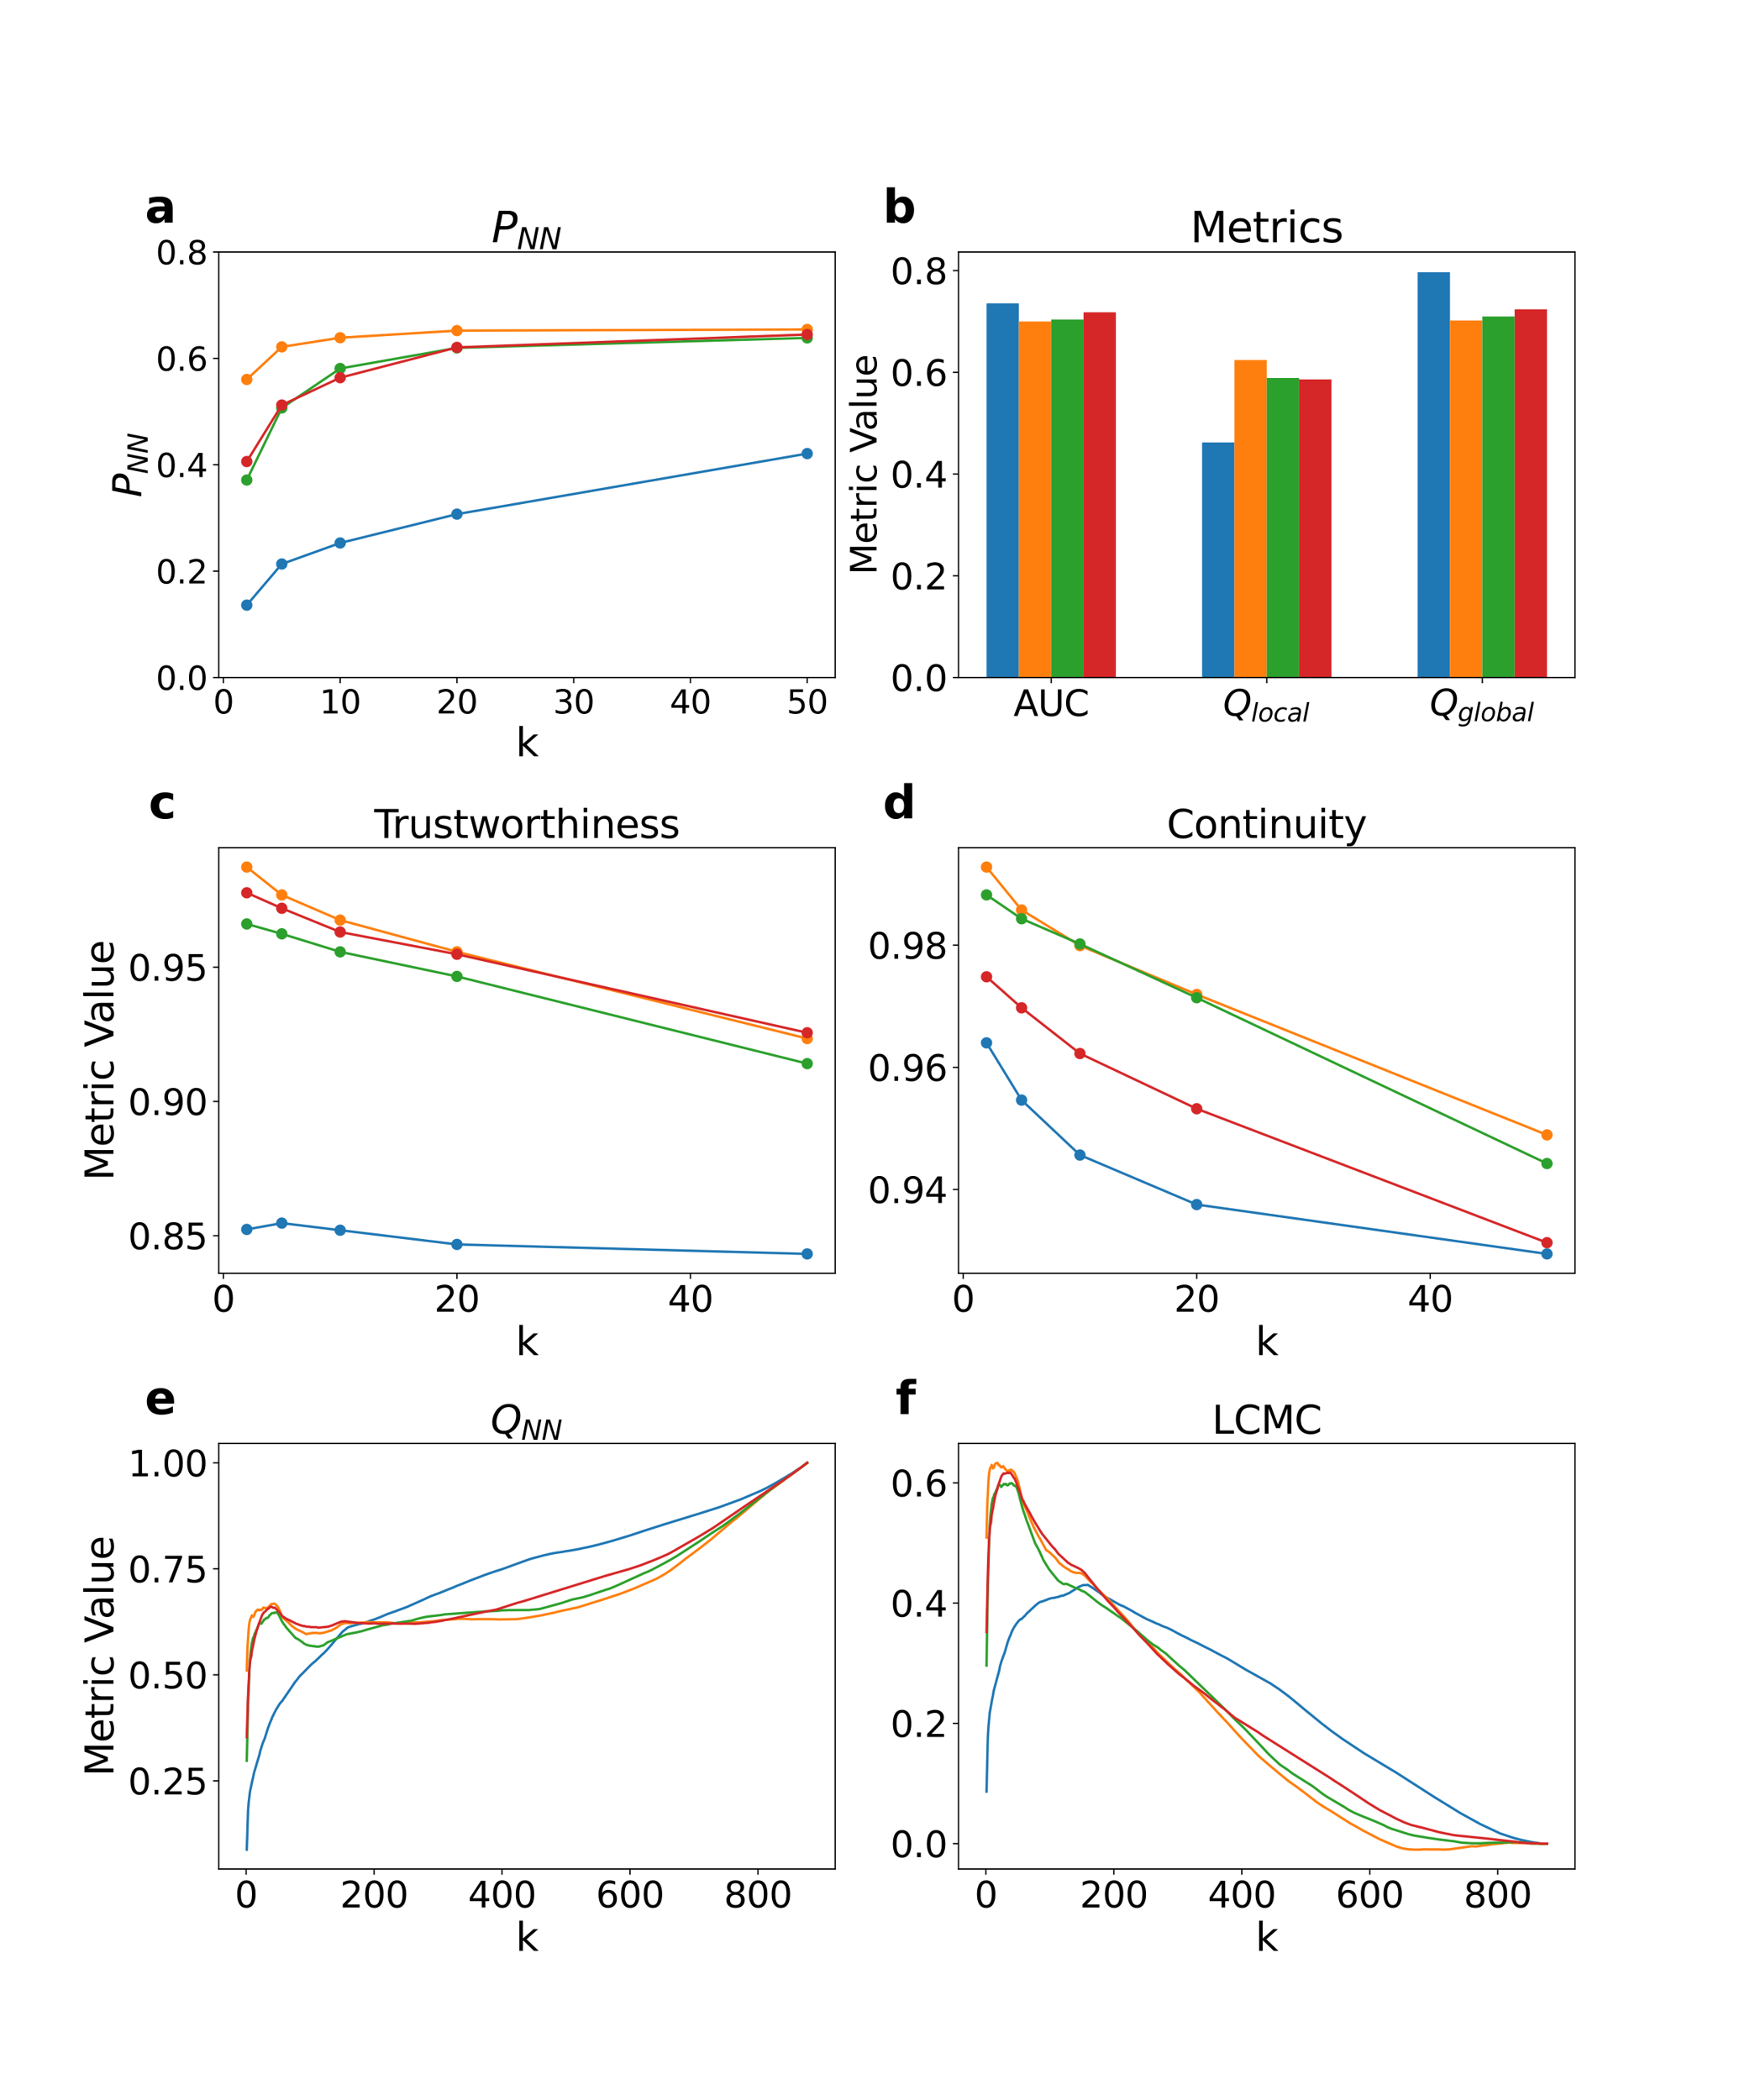 <?xml version="1.0" encoding="utf-8" standalone="no"?>
<!DOCTYPE svg PUBLIC "-//W3C//DTD SVG 1.1//EN"
  "http://www.w3.org/Graphics/SVG/1.1/DTD/svg11.dtd">
<svg xmlns:xlink="http://www.w3.org/1999/xlink" width="1080pt" height="1296pt" viewBox="0 0 1080 1296" xmlns="http://www.w3.org/2000/svg" version="1.1">
 <defs>
  <style type="text/css">*{stroke-linejoin: round; stroke-linecap: butt}</style>
 </defs>
 <g id="figure_1">
  <g id="patch_1">
   <path d="M 0 1296 
L 1080 1296 
L 1080 0 
L 0 0 
z
" style="fill: #ffffff"/>
  </g>
  <g id="axes_1">
   <g id="patch_2">
    <path d="M 135 418.131 
L 515.455 418.131 
L 515.455 155.52 
L 135 155.52 
z
" style="fill: #ffffff"/>
   </g>
   <g id="matplotlib.axis_1">
    <g id="xtick_1">
     <g id="line2d_1">
      <defs>
       <path id="m3430eca71b" d="M 0 0 
L 0 3.5 
" style="stroke: #000000; stroke-width: 0.8"/>
      </defs>
      <g>
       <use xlink:href="#m3430eca71b" x="137.882" y="418.131" style="stroke: #000000; stroke-width: 0.8"/>
      </g>
     </g>
     <g id="text_1">
      <!-- 0 -->
      <g transform="translate(131.52 440.327) scale(0.2 -0.2)">
       <defs>
        <path id="DejaVuSans-30" d="M 2034 4250 
Q 1547 4250 1301 3770 
Q 1056 3291 1056 2328 
Q 1056 1369 1301 889 
Q 1547 409 2034 409 
Q 2525 409 2770 889 
Q 3016 1369 3016 2328 
Q 3016 3291 2770 3770 
Q 2525 4250 2034 4250 
z
M 2034 4750 
Q 2819 4750 3233 4129 
Q 3647 3509 3647 2328 
Q 3647 1150 3233 529 
Q 2819 -91 2034 -91 
Q 1250 -91 836 529 
Q 422 1150 422 2328 
Q 422 3509 836 4129 
Q 1250 4750 2034 4750 
z
" transform="scale(0.016)"/>
       </defs>
       <use xlink:href="#DejaVuSans-30"/>
      </g>
     </g>
    </g>
    <g id="xtick_2">
     <g id="line2d_2">
      <g>
       <use xlink:href="#m3430eca71b" x="209.938" y="418.131" style="stroke: #000000; stroke-width: 0.8"/>
      </g>
     </g>
     <g id="text_2">
      <!-- 10 -->
      <g transform="translate(197.213 440.327) scale(0.2 -0.2)">
       <defs>
        <path id="DejaVuSans-31" d="M 794 531 
L 1825 531 
L 1825 4091 
L 703 3866 
L 703 4441 
L 1819 4666 
L 2450 4666 
L 2450 531 
L 3481 531 
L 3481 0 
L 794 0 
L 794 531 
z
" transform="scale(0.016)"/>
       </defs>
       <use xlink:href="#DejaVuSans-31"/>
       <use xlink:href="#DejaVuSans-30" x="63.623"/>
      </g>
     </g>
    </g>
    <g id="xtick_3">
     <g id="line2d_3">
      <g>
       <use xlink:href="#m3430eca71b" x="281.994" y="418.131" style="stroke: #000000; stroke-width: 0.8"/>
      </g>
     </g>
     <g id="text_3">
      <!-- 20 -->
      <g transform="translate(269.269 440.327) scale(0.2 -0.2)">
       <defs>
        <path id="DejaVuSans-32" d="M 1228 531 
L 3431 531 
L 3431 0 
L 469 0 
L 469 531 
Q 828 903 1448 1529 
Q 2069 2156 2228 2338 
Q 2531 2678 2651 2914 
Q 2772 3150 2772 3378 
Q 2772 3750 2511 3984 
Q 2250 4219 1831 4219 
Q 1534 4219 1204 4116 
Q 875 4013 500 3803 
L 500 4441 
Q 881 4594 1212 4672 
Q 1544 4750 1819 4750 
Q 2544 4750 2975 4387 
Q 3406 4025 3406 3419 
Q 3406 3131 3298 2873 
Q 3191 2616 2906 2266 
Q 2828 2175 2409 1742 
Q 1991 1309 1228 531 
z
" transform="scale(0.016)"/>
       </defs>
       <use xlink:href="#DejaVuSans-32"/>
       <use xlink:href="#DejaVuSans-30" x="63.623"/>
      </g>
     </g>
    </g>
    <g id="xtick_4">
     <g id="line2d_4">
      <g>
       <use xlink:href="#m3430eca71b" x="354.05" y="418.131" style="stroke: #000000; stroke-width: 0.8"/>
      </g>
     </g>
     <g id="text_4">
      <!-- 30 -->
      <g transform="translate(341.325 440.327) scale(0.2 -0.2)">
       <defs>
        <path id="DejaVuSans-33" d="M 2597 2516 
Q 3050 2419 3304 2112 
Q 3559 1806 3559 1356 
Q 3559 666 3084 287 
Q 2609 -91 1734 -91 
Q 1441 -91 1130 -33 
Q 819 25 488 141 
L 488 750 
Q 750 597 1062 519 
Q 1375 441 1716 441 
Q 2309 441 2620 675 
Q 2931 909 2931 1356 
Q 2931 1769 2642 2001 
Q 2353 2234 1838 2234 
L 1294 2234 
L 1294 2753 
L 1863 2753 
Q 2328 2753 2575 2939 
Q 2822 3125 2822 3475 
Q 2822 3834 2567 4026 
Q 2313 4219 1838 4219 
Q 1578 4219 1281 4162 
Q 984 4106 628 3988 
L 628 4550 
Q 988 4650 1302 4700 
Q 1616 4750 1894 4750 
Q 2613 4750 3031 4423 
Q 3450 4097 3450 3541 
Q 3450 3153 3228 2886 
Q 3006 2619 2597 2516 
z
" transform="scale(0.016)"/>
       </defs>
       <use xlink:href="#DejaVuSans-33"/>
       <use xlink:href="#DejaVuSans-30" x="63.623"/>
      </g>
     </g>
    </g>
    <g id="xtick_5">
     <g id="line2d_5">
      <g>
       <use xlink:href="#m3430eca71b" x="426.105" y="418.131" style="stroke: #000000; stroke-width: 0.8"/>
      </g>
     </g>
     <g id="text_5">
      <!-- 40 -->
      <g transform="translate(413.38 440.327) scale(0.2 -0.2)">
       <defs>
        <path id="DejaVuSans-34" d="M 2419 4116 
L 825 1625 
L 2419 1625 
L 2419 4116 
z
M 2253 4666 
L 3047 4666 
L 3047 1625 
L 3713 1625 
L 3713 1100 
L 3047 1100 
L 3047 0 
L 2419 0 
L 2419 1100 
L 313 1100 
L 313 1709 
L 2253 4666 
z
" transform="scale(0.016)"/>
       </defs>
       <use xlink:href="#DejaVuSans-34"/>
       <use xlink:href="#DejaVuSans-30" x="63.623"/>
      </g>
     </g>
    </g>
    <g id="xtick_6">
     <g id="line2d_6">
      <g>
       <use xlink:href="#m3430eca71b" x="498.161" y="418.131" style="stroke: #000000; stroke-width: 0.8"/>
      </g>
     </g>
     <g id="text_6">
      <!-- 50 -->
      <g transform="translate(485.436 440.327) scale(0.2 -0.2)">
       <defs>
        <path id="DejaVuSans-35" d="M 691 4666 
L 3169 4666 
L 3169 4134 
L 1269 4134 
L 1269 2991 
Q 1406 3038 1543 3061 
Q 1681 3084 1819 3084 
Q 2600 3084 3056 2656 
Q 3513 2228 3513 1497 
Q 3513 744 3044 326 
Q 2575 -91 1722 -91 
Q 1428 -91 1123 -41 
Q 819 9 494 109 
L 494 744 
Q 775 591 1075 516 
Q 1375 441 1709 441 
Q 2250 441 2565 725 
Q 2881 1009 2881 1497 
Q 2881 1984 2565 2268 
Q 2250 2553 1709 2553 
Q 1456 2553 1204 2497 
Q 953 2441 691 2322 
L 691 4666 
z
" transform="scale(0.016)"/>
       </defs>
       <use xlink:href="#DejaVuSans-35"/>
       <use xlink:href="#DejaVuSans-30" x="63.623"/>
      </g>
     </g>
    </g>
    <g id="text_7">
     <!-- k -->
     <g transform="translate(318.279 466.723) scale(0.24 -0.24)">
      <defs>
       <path id="DejaVuSans-6b" d="M 581 4863 
L 1159 4863 
L 1159 1991 
L 2875 3500 
L 3609 3500 
L 1753 1863 
L 3688 0 
L 2938 0 
L 1159 1709 
L 1159 0 
L 581 0 
L 581 4863 
z
" transform="scale(0.016)"/>
      </defs>
      <use xlink:href="#DejaVuSans-6b"/>
     </g>
    </g>
   </g>
   <g id="matplotlib.axis_2">
    <g id="ytick_1">
     <g id="line2d_7">
      <defs>
       <path id="m032bb94378" d="M 0 0 
L -3.5 0 
" style="stroke: #000000; stroke-width: 0.8"/>
      </defs>
      <g>
       <use xlink:href="#m032bb94378" x="135" y="418.131" style="stroke: #000000; stroke-width: 0.8"/>
      </g>
     </g>
     <g id="text_8">
      <!-- 0.0 -->
      <g transform="translate(96.194 425.729) scale(0.2 -0.2)">
       <defs>
        <path id="DejaVuSans-2e" d="M 684 794 
L 1344 794 
L 1344 0 
L 684 0 
L 684 794 
z
" transform="scale(0.016)"/>
       </defs>
       <use xlink:href="#DejaVuSans-30"/>
       <use xlink:href="#DejaVuSans-2e" x="63.623"/>
       <use xlink:href="#DejaVuSans-30" x="95.41"/>
      </g>
     </g>
    </g>
    <g id="ytick_2">
     <g id="line2d_8">
      <g>
       <use xlink:href="#m032bb94378" x="135" y="352.478" style="stroke: #000000; stroke-width: 0.8"/>
      </g>
     </g>
     <g id="text_9">
      <!-- 0.2 -->
      <g transform="translate(96.194 360.076) scale(0.2 -0.2)">
       <use xlink:href="#DejaVuSans-30"/>
       <use xlink:href="#DejaVuSans-2e" x="63.623"/>
       <use xlink:href="#DejaVuSans-32" x="95.41"/>
      </g>
     </g>
    </g>
    <g id="ytick_3">
     <g id="line2d_9">
      <g>
       <use xlink:href="#m032bb94378" x="135" y="286.825" style="stroke: #000000; stroke-width: 0.8"/>
      </g>
     </g>
     <g id="text_10">
      <!-- 0.4 -->
      <g transform="translate(96.194 294.424) scale(0.2 -0.2)">
       <use xlink:href="#DejaVuSans-30"/>
       <use xlink:href="#DejaVuSans-2e" x="63.623"/>
       <use xlink:href="#DejaVuSans-34" x="95.41"/>
      </g>
     </g>
    </g>
    <g id="ytick_4">
     <g id="line2d_10">
      <g>
       <use xlink:href="#m032bb94378" x="135" y="221.173" style="stroke: #000000; stroke-width: 0.8"/>
      </g>
     </g>
     <g id="text_11">
      <!-- 0.6 -->
      <g transform="translate(96.194 228.771) scale(0.2 -0.2)">
       <defs>
        <path id="DejaVuSans-36" d="M 2113 2584 
Q 1688 2584 1439 2293 
Q 1191 2003 1191 1497 
Q 1191 994 1439 701 
Q 1688 409 2113 409 
Q 2538 409 2786 701 
Q 3034 994 3034 1497 
Q 3034 2003 2786 2293 
Q 2538 2584 2113 2584 
z
M 3366 4563 
L 3366 3988 
Q 3128 4100 2886 4159 
Q 2644 4219 2406 4219 
Q 1781 4219 1451 3797 
Q 1122 3375 1075 2522 
Q 1259 2794 1537 2939 
Q 1816 3084 2150 3084 
Q 2853 3084 3261 2657 
Q 3669 2231 3669 1497 
Q 3669 778 3244 343 
Q 2819 -91 2113 -91 
Q 1303 -91 875 529 
Q 447 1150 447 2328 
Q 447 3434 972 4092 
Q 1497 4750 2381 4750 
Q 2619 4750 2861 4703 
Q 3103 4656 3366 4563 
z
" transform="scale(0.016)"/>
       </defs>
       <use xlink:href="#DejaVuSans-30"/>
       <use xlink:href="#DejaVuSans-2e" x="63.623"/>
       <use xlink:href="#DejaVuSans-36" x="95.41"/>
      </g>
     </g>
    </g>
    <g id="ytick_5">
     <g id="line2d_11">
      <g>
       <use xlink:href="#m032bb94378" x="135" y="155.52" style="stroke: #000000; stroke-width: 0.8"/>
      </g>
     </g>
     <g id="text_12">
      <!-- 0.8 -->
      <g transform="translate(96.194 163.118) scale(0.2 -0.2)">
       <defs>
        <path id="DejaVuSans-38" d="M 2034 2216 
Q 1584 2216 1326 1975 
Q 1069 1734 1069 1313 
Q 1069 891 1326 650 
Q 1584 409 2034 409 
Q 2484 409 2743 651 
Q 3003 894 3003 1313 
Q 3003 1734 2745 1975 
Q 2488 2216 2034 2216 
z
M 1403 2484 
Q 997 2584 770 2862 
Q 544 3141 544 3541 
Q 544 4100 942 4425 
Q 1341 4750 2034 4750 
Q 2731 4750 3128 4425 
Q 3525 4100 3525 3541 
Q 3525 3141 3298 2862 
Q 3072 2584 2669 2484 
Q 3125 2378 3379 2068 
Q 3634 1759 3634 1313 
Q 3634 634 3220 271 
Q 2806 -91 2034 -91 
Q 1263 -91 848 271 
Q 434 634 434 1313 
Q 434 1759 690 2068 
Q 947 2378 1403 2484 
z
M 1172 3481 
Q 1172 3119 1398 2916 
Q 1625 2713 2034 2713 
Q 2441 2713 2670 2916 
Q 2900 3119 2900 3481 
Q 2900 3844 2670 4047 
Q 2441 4250 2034 4250 
Q 1625 4250 1398 4047 
Q 1172 3844 1172 3481 
z
" transform="scale(0.016)"/>
       </defs>
       <use xlink:href="#DejaVuSans-30"/>
       <use xlink:href="#DejaVuSans-2e" x="63.623"/>
       <use xlink:href="#DejaVuSans-38" x="95.41"/>
      </g>
     </g>
    </g>
    <g id="text_13">
     <!-- $P_{NN}$ -->
     <g transform="translate(87.203 306.985) rotate(-90) scale(0.24 -0.24)">
      <defs>
       <path id="DejaVuSans-Oblique-50" d="M 1081 4666 
L 2541 4666 
Q 3178 4666 3512 4369 
Q 3847 4072 3847 3500 
Q 3847 2731 3353 2303 
Q 2859 1875 1966 1875 
L 1172 1875 
L 806 0 
L 172 0 
L 1081 4666 
z
M 1613 4147 
L 1275 2394 
L 2069 2394 
Q 2606 2394 2893 2669 
Q 3181 2944 3181 3456 
Q 3181 3784 2986 3965 
Q 2791 4147 2438 4147 
L 1613 4147 
z
" transform="scale(0.016)"/>
       <path id="DejaVuSans-Oblique-4e" d="M 1081 4666 
L 1931 4666 
L 3219 666 
L 4000 4666 
L 4616 4666 
L 3706 0 
L 2853 0 
L 1569 4025 
L 788 0 
L 172 0 
L 1081 4666 
z
" transform="scale(0.016)"/>
      </defs>
      <use xlink:href="#DejaVuSans-Oblique-50" transform="translate(0 0.094)"/>
      <use xlink:href="#DejaVuSans-Oblique-4e" transform="translate(60.303 -16.312) scale(0.7)"/>
      <use xlink:href="#DejaVuSans-Oblique-4e" transform="translate(112.666 -16.312) scale(0.7)"/>
     </g>
    </g>
   </g>
   <g id="line2d_12">
    <path d="M 152.293 373.452 
L 173.91 348.066 
L 209.938 335.093 
L 281.994 317.296 
L 498.161 279.931 
" clip-path="url(#pef2d3ca836)" style="fill: none; stroke: #1f77b4; stroke-width: 1.5; stroke-linecap: square"/>
    <defs>
     <path id="me62c44f1d1" d="M 0 3 
C 0.796 3 1.559 2.684 2.121 2.121 
C 2.684 1.559 3 0.796 3 0 
C 3 -0.796 2.684 -1.559 2.121 -2.121 
C 1.559 -2.684 0.796 -3 0 -3 
C -0.796 -3 -1.559 -2.684 -2.121 -2.121 
C -2.684 -1.559 -3 -0.796 -3 0 
C -3 0.796 -2.684 1.559 -2.121 2.121 
C -1.559 2.684 -0.796 3 0 3 
z
" style="stroke: #1f77b4"/>
    </defs>
    <g clip-path="url(#pef2d3ca836)">
     <use xlink:href="#me62c44f1d1" x="152.293" y="373.452" style="fill: #1f77b4; stroke: #1f77b4"/>
     <use xlink:href="#me62c44f1d1" x="173.91" y="348.066" style="fill: #1f77b4; stroke: #1f77b4"/>
     <use xlink:href="#me62c44f1d1" x="209.938" y="335.093" style="fill: #1f77b4; stroke: #1f77b4"/>
     <use xlink:href="#me62c44f1d1" x="281.994" y="317.296" style="fill: #1f77b4; stroke: #1f77b4"/>
     <use xlink:href="#me62c44f1d1" x="498.161" y="279.931" style="fill: #1f77b4; stroke: #1f77b4"/>
    </g>
   </g>
   <g id="line2d_13">
    <path d="M 152.293 234.184 
L 173.91 214.069 
L 209.938 208.423 
L 281.994 204.03 
L 498.161 203.331 
" clip-path="url(#pef2d3ca836)" style="fill: none; stroke: #ff7f0e; stroke-width: 1.5; stroke-linecap: square"/>
    <defs>
     <path id="m7c47447548" d="M 0 3 
C 0.796 3 1.559 2.684 2.121 2.121 
C 2.684 1.559 3 0.796 3 0 
C 3 -0.796 2.684 -1.559 2.121 -2.121 
C 1.559 -2.684 0.796 -3 0 -3 
C -0.796 -3 -1.559 -2.684 -2.121 -2.121 
C -2.684 -1.559 -3 -0.796 -3 0 
C -3 0.796 -2.684 1.559 -2.121 2.121 
C -1.559 2.684 -0.796 3 0 3 
z
" style="stroke: #ff7f0e"/>
    </defs>
    <g clip-path="url(#pef2d3ca836)">
     <use xlink:href="#m7c47447548" x="152.293" y="234.184" style="fill: #ff7f0e; stroke: #ff7f0e"/>
     <use xlink:href="#m7c47447548" x="173.91" y="214.069" style="fill: #ff7f0e; stroke: #ff7f0e"/>
     <use xlink:href="#m7c47447548" x="209.938" y="208.423" style="fill: #ff7f0e; stroke: #ff7f0e"/>
     <use xlink:href="#m7c47447548" x="281.994" y="204.03" style="fill: #ff7f0e; stroke: #ff7f0e"/>
     <use xlink:href="#m7c47447548" x="498.161" y="203.331" style="fill: #ff7f0e; stroke: #ff7f0e"/>
    </g>
   </g>
   <g id="line2d_14">
    <path d="M 152.293 296.247 
L 173.91 251.756 
L 209.938 227.416 
L 281.994 214.686 
L 498.161 208.536 
" clip-path="url(#pef2d3ca836)" style="fill: none; stroke: #2ca02c; stroke-width: 1.5; stroke-linecap: square"/>
    <defs>
     <path id="maa0a709896" d="M 0 3 
C 0.796 3 1.559 2.684 2.121 2.121 
C 2.684 1.559 3 0.796 3 0 
C 3 -0.796 2.684 -1.559 2.121 -2.121 
C 1.559 -2.684 0.796 -3 0 -3 
C -0.796 -3 -1.559 -2.684 -2.121 -2.121 
C -2.684 -1.559 -3 -0.796 -3 0 
C -3 0.796 -2.684 1.559 -2.121 2.121 
C -1.559 2.684 -0.796 3 0 3 
z
" style="stroke: #2ca02c"/>
    </defs>
    <g clip-path="url(#pef2d3ca836)">
     <use xlink:href="#maa0a709896" x="152.293" y="296.247" style="fill: #2ca02c; stroke: #2ca02c"/>
     <use xlink:href="#maa0a709896" x="173.91" y="251.756" style="fill: #2ca02c; stroke: #2ca02c"/>
     <use xlink:href="#maa0a709896" x="209.938" y="227.416" style="fill: #2ca02c; stroke: #2ca02c"/>
     <use xlink:href="#maa0a709896" x="281.994" y="214.686" style="fill: #2ca02c; stroke: #2ca02c"/>
     <use xlink:href="#maa0a709896" x="498.161" y="208.536" style="fill: #2ca02c; stroke: #2ca02c"/>
    </g>
   </g>
   <g id="line2d_15">
    <path d="M 152.293 284.844 
L 173.91 249.961 
L 209.938 233.099 
L 281.994 214.387 
L 498.161 206.434 
" clip-path="url(#pef2d3ca836)" style="fill: none; stroke: #d62728; stroke-width: 1.5; stroke-linecap: square"/>
    <defs>
     <path id="m409d88b3a1" d="M 0 3 
C 0.796 3 1.559 2.684 2.121 2.121 
C 2.684 1.559 3 0.796 3 0 
C 3 -0.796 2.684 -1.559 2.121 -2.121 
C 1.559 -2.684 0.796 -3 0 -3 
C -0.796 -3 -1.559 -2.684 -2.121 -2.121 
C -2.684 -1.559 -3 -0.796 -3 0 
C -3 0.796 -2.684 1.559 -2.121 2.121 
C -1.559 2.684 -0.796 3 0 3 
z
" style="stroke: #d62728"/>
    </defs>
    <g clip-path="url(#pef2d3ca836)">
     <use xlink:href="#m409d88b3a1" x="152.293" y="284.844" style="fill: #d62728; stroke: #d62728"/>
     <use xlink:href="#m409d88b3a1" x="173.91" y="249.961" style="fill: #d62728; stroke: #d62728"/>
     <use xlink:href="#m409d88b3a1" x="209.938" y="233.099" style="fill: #d62728; stroke: #d62728"/>
     <use xlink:href="#m409d88b3a1" x="281.994" y="214.387" style="fill: #d62728; stroke: #d62728"/>
     <use xlink:href="#m409d88b3a1" x="498.161" y="206.434" style="fill: #d62728; stroke: #d62728"/>
    </g>
   </g>
   <g id="patch_3">
    <path d="M 135 418.131 
L 135 155.52 
" style="fill: none; stroke: #000000; stroke-width: 0.8; stroke-linejoin: miter; stroke-linecap: square"/>
   </g>
   <g id="patch_4">
    <path d="M 515.455 418.131 
L 515.455 155.52 
" style="fill: none; stroke: #000000; stroke-width: 0.8; stroke-linejoin: miter; stroke-linecap: square"/>
   </g>
   <g id="patch_5">
    <path d="M 135 418.131 
L 515.455 418.131 
" style="fill: none; stroke: #000000; stroke-width: 0.8; stroke-linejoin: miter; stroke-linecap: square"/>
   </g>
   <g id="patch_6">
    <path d="M 135 155.52 
L 515.455 155.52 
" style="fill: none; stroke: #000000; stroke-width: 0.8; stroke-linejoin: miter; stroke-linecap: square"/>
   </g>
   <g id="text_14">
    <!-- a -->
    <g transform="translate(89.473 137.404) scale(0.28 -0.28)">
     <defs>
      <path id="DejaVuSans-Bold-61" d="M 2106 1575 
Q 1756 1575 1579 1456 
Q 1403 1338 1403 1106 
Q 1403 894 1545 773 
Q 1688 653 1941 653 
Q 2256 653 2472 879 
Q 2688 1106 2688 1447 
L 2688 1575 
L 2106 1575 
z
M 3816 1997 
L 3816 0 
L 2688 0 
L 2688 519 
Q 2463 200 2181 54 
Q 1900 -91 1497 -91 
Q 953 -91 614 226 
Q 275 544 275 1050 
Q 275 1666 698 1953 
Q 1122 2241 2028 2241 
L 2688 2241 
L 2688 2328 
Q 2688 2594 2478 2717 
Q 2269 2841 1825 2841 
Q 1466 2841 1156 2769 
Q 847 2697 581 2553 
L 581 3406 
Q 941 3494 1303 3539 
Q 1666 3584 2028 3584 
Q 2975 3584 3395 3211 
Q 3816 2838 3816 1997 
z
" transform="scale(0.016)"/>
     </defs>
     <use xlink:href="#DejaVuSans-Bold-61"/>
    </g>
   </g>
   <g id="text_15">
    <!-- $P_{NN}$ -->
    <g transform="translate(303.387 149.52) scale(0.26 -0.26)">
     <use xlink:href="#DejaVuSans-Oblique-50" transform="translate(0 0.094)"/>
     <use xlink:href="#DejaVuSans-Oblique-4e" transform="translate(60.303 -16.312) scale(0.7)"/>
     <use xlink:href="#DejaVuSans-Oblique-4e" transform="translate(112.666 -16.312) scale(0.7)"/>
    </g>
   </g>
  </g>
  <g id="axes_2">
   <g id="patch_7">
    <path d="M 591.545 418.131 
L 972 418.131 
L 972 155.52 
L 591.545 155.52 
z
" style="fill: #ffffff"/>
   </g>
   <g id="patch_8">
    <path d="M 608.839 418.131 
L 628.793 418.131 
L 628.793 187.213 
L 608.839 187.213 
z
" clip-path="url(#pf78ebbf2c0)" style="fill: #1f77b4"/>
   </g>
   <g id="patch_9">
    <path d="M 741.865 418.131 
L 761.819 418.131 
L 761.819 273.054 
L 741.865 273.054 
z
" clip-path="url(#pf78ebbf2c0)" style="fill: #1f77b4"/>
   </g>
   <g id="patch_10">
    <path d="M 874.891 418.131 
L 894.845 418.131 
L 894.845 168.025 
L 874.891 168.025 
z
" clip-path="url(#pf78ebbf2c0)" style="fill: #1f77b4"/>
   </g>
   <g id="patch_11">
    <path d="M 628.793 418.131 
L 648.747 418.131 
L 648.747 198.412 
L 628.793 198.412 
z
" clip-path="url(#pf78ebbf2c0)" style="fill: #ff7f0e"/>
   </g>
   <g id="patch_12">
    <path d="M 761.819 418.131 
L 781.773 418.131 
L 781.773 222.205 
L 761.819 222.205 
z
" clip-path="url(#pf78ebbf2c0)" style="fill: #ff7f0e"/>
   </g>
   <g id="patch_13">
    <path d="M 894.845 418.131 
L 914.799 418.131 
L 914.799 197.783 
L 894.845 197.783 
z
" clip-path="url(#pf78ebbf2c0)" style="fill: #ff7f0e"/>
   </g>
   <g id="patch_14">
    <path d="M 648.747 418.131 
L 668.701 418.131 
L 668.701 197.188 
L 648.747 197.188 
z
" clip-path="url(#pf78ebbf2c0)" style="fill: #2ca02c"/>
   </g>
   <g id="patch_15">
    <path d="M 781.773 418.131 
L 801.727 418.131 
L 801.727 233.277 
L 781.773 233.277 
z
" clip-path="url(#pf78ebbf2c0)" style="fill: #2ca02c"/>
   </g>
   <g id="patch_16">
    <path d="M 914.799 418.131 
L 934.753 418.131 
L 934.753 195.33 
L 914.799 195.33 
z
" clip-path="url(#pf78ebbf2c0)" style="fill: #2ca02c"/>
   </g>
   <g id="patch_17">
    <path d="M 668.701 418.131 
L 688.654 418.131 
L 688.654 192.739 
L 668.701 192.739 
z
" clip-path="url(#pf78ebbf2c0)" style="fill: #d62728"/>
   </g>
   <g id="patch_18">
    <path d="M 801.727 418.131 
L 821.681 418.131 
L 821.681 234.141 
L 801.727 234.141 
z
" clip-path="url(#pf78ebbf2c0)" style="fill: #d62728"/>
   </g>
   <g id="patch_19">
    <path d="M 934.753 418.131 
L 954.707 418.131 
L 954.707 190.928 
L 934.753 190.928 
z
" clip-path="url(#pf78ebbf2c0)" style="fill: #d62728"/>
   </g>
   <g id="matplotlib.axis_3">
    <g id="xtick_7">
     <g id="line2d_16">
      <g>
       <use xlink:href="#m3430eca71b" x="648.747" y="418.131" style="stroke: #000000; stroke-width: 0.8"/>
      </g>
     </g>
     <g id="text_16">
      <!-- AUC -->
      <g transform="translate(625.49 441.847) scale(0.22 -0.22)">
       <defs>
        <path id="DejaVuSans-41" d="M 2188 4044 
L 1331 1722 
L 3047 1722 
L 2188 4044 
z
M 1831 4666 
L 2547 4666 
L 4325 0 
L 3669 0 
L 3244 1197 
L 1141 1197 
L 716 0 
L 50 0 
L 1831 4666 
z
" transform="scale(0.016)"/>
        <path id="DejaVuSans-55" d="M 556 4666 
L 1191 4666 
L 1191 1831 
Q 1191 1081 1462 751 
Q 1734 422 2344 422 
Q 2950 422 3222 751 
Q 3494 1081 3494 1831 
L 3494 4666 
L 4128 4666 
L 4128 1753 
Q 4128 841 3676 375 
Q 3225 -91 2344 -91 
Q 1459 -91 1007 375 
Q 556 841 556 1753 
L 556 4666 
z
" transform="scale(0.016)"/>
        <path id="DejaVuSans-43" d="M 4122 4306 
L 4122 3641 
Q 3803 3938 3442 4084 
Q 3081 4231 2675 4231 
Q 1875 4231 1450 3742 
Q 1025 3253 1025 2328 
Q 1025 1406 1450 917 
Q 1875 428 2675 428 
Q 3081 428 3442 575 
Q 3803 722 4122 1019 
L 4122 359 
Q 3791 134 3420 21 
Q 3050 -91 2638 -91 
Q 1578 -91 968 557 
Q 359 1206 359 2328 
Q 359 3453 968 4101 
Q 1578 4750 2638 4750 
Q 3056 4750 3426 4639 
Q 3797 4528 4122 4306 
z
" transform="scale(0.016)"/>
       </defs>
       <use xlink:href="#DejaVuSans-41"/>
       <use xlink:href="#DejaVuSans-55" x="68.408"/>
       <use xlink:href="#DejaVuSans-43" x="141.602"/>
      </g>
     </g>
    </g>
    <g id="xtick_8">
     <g id="line2d_17">
      <g>
       <use xlink:href="#m3430eca71b" x="781.773" y="418.131" style="stroke: #000000; stroke-width: 0.8"/>
      </g>
     </g>
     <g id="text_17">
      <!-- $Q_{local}$ -->
      <g transform="translate(754.823 441.847) scale(0.22 -0.22)">
       <defs>
        <path id="DejaVuSans-Oblique-51" d="M 2309 -84 
Q 2275 -88 2237 -89 
Q 2200 -91 2125 -91 
Q 1250 -91 756 411 
Q 263 913 263 1797 
Q 263 2319 452 2844 
Q 641 3369 978 3788 
Q 1369 4269 1858 4509 
Q 2347 4750 2938 4750 
Q 3794 4750 4287 4245 
Q 4781 3741 4781 2869 
Q 4781 1928 4265 1147 
Q 3750 366 2919 44 
L 3553 -825 
L 2847 -825 
L 2309 -84 
z
M 2919 4238 
Q 2400 4238 2003 3986 
Q 1606 3734 1313 3219 
Q 1125 2891 1026 2522 
Q 928 2153 928 1778 
Q 928 1128 1239 775 
Q 1550 422 2119 422 
Q 2631 422 3032 676 
Q 3434 931 3719 1434 
Q 3909 1772 4009 2142 
Q 4109 2513 4109 2881 
Q 4109 3528 3796 3883 
Q 3484 4238 2919 4238 
z
" transform="scale(0.016)"/>
        <path id="DejaVuSans-Oblique-6c" d="M 1172 4863 
L 1747 4863 
L 800 0 
L 225 0 
L 1172 4863 
z
" transform="scale(0.016)"/>
        <path id="DejaVuSans-Oblique-6f" d="M 1625 -91 
Q 1009 -91 651 289 
Q 294 669 294 1325 
Q 294 1706 417 2101 
Q 541 2497 738 2766 
Q 1047 3184 1428 3384 
Q 1809 3584 2291 3584 
Q 2888 3584 3255 3212 
Q 3622 2841 3622 2241 
Q 3622 1825 3500 1412 
Q 3378 1000 3181 728 
Q 2875 309 2494 109 
Q 2113 -91 1625 -91 
z
M 891 1344 
Q 891 869 1089 633 
Q 1288 397 1691 397 
Q 2269 397 2648 901 
Q 3028 1406 3028 2181 
Q 3028 2634 2825 2865 
Q 2622 3097 2228 3097 
Q 1903 3097 1650 2945 
Q 1397 2794 1197 2484 
Q 1050 2253 970 1956 
Q 891 1659 891 1344 
z
" transform="scale(0.016)"/>
        <path id="DejaVuSans-Oblique-63" d="M 3431 3366 
L 3316 2797 
Q 3109 2947 2876 3022 
Q 2644 3097 2394 3097 
Q 2119 3097 1870 3000 
Q 1622 2903 1453 2725 
Q 1184 2453 1037 2087 
Q 891 1722 891 1331 
Q 891 859 1127 628 
Q 1363 397 1844 397 
Q 2081 397 2348 469 
Q 2616 541 2906 684 
L 2797 116 
Q 2547 13 2283 -39 
Q 2019 -91 1741 -91 
Q 1044 -91 669 257 
Q 294 606 294 1253 
Q 294 1797 489 2255 
Q 684 2713 1069 3078 
Q 1331 3328 1684 3456 
Q 2038 3584 2456 3584 
Q 2700 3584 2940 3529 
Q 3181 3475 3431 3366 
z
" transform="scale(0.016)"/>
        <path id="DejaVuSans-Oblique-61" d="M 3438 1997 
L 3047 0 
L 2472 0 
L 2578 531 
Q 2325 219 2001 64 
Q 1678 -91 1281 -91 
Q 834 -91 548 182 
Q 263 456 263 884 
Q 263 1497 752 1853 
Q 1241 2209 2100 2209 
L 2900 2209 
L 2931 2363 
Q 2938 2388 2941 2417 
Q 2944 2447 2944 2509 
Q 2944 2788 2717 2942 
Q 2491 3097 2081 3097 
Q 1800 3097 1504 3025 
Q 1209 2953 897 2809 
L 997 3341 
Q 1322 3463 1633 3523 
Q 1944 3584 2234 3584 
Q 2853 3584 3176 3315 
Q 3500 3047 3500 2534 
Q 3500 2431 3484 2292 
Q 3469 2153 3438 1997 
z
M 2816 1759 
L 2241 1759 
Q 1534 1759 1195 1570 
Q 856 1381 856 984 
Q 856 709 1029 553 
Q 1203 397 1509 397 
Q 1978 397 2328 733 
Q 2678 1069 2791 1631 
L 2816 1759 
z
" transform="scale(0.016)"/>
       </defs>
       <use xlink:href="#DejaVuSans-Oblique-51" transform="translate(0 0.781)"/>
       <use xlink:href="#DejaVuSans-Oblique-6c" transform="translate(78.711 -15.625) scale(0.7)"/>
       <use xlink:href="#DejaVuSans-Oblique-6f" transform="translate(98.159 -15.625) scale(0.7)"/>
       <use xlink:href="#DejaVuSans-Oblique-63" transform="translate(140.986 -15.625) scale(0.7)"/>
       <use xlink:href="#DejaVuSans-Oblique-61" transform="translate(179.473 -15.625) scale(0.7)"/>
       <use xlink:href="#DejaVuSans-Oblique-6c" transform="translate(222.368 -15.625) scale(0.7)"/>
      </g>
     </g>
    </g>
    <g id="xtick_9">
     <g id="line2d_18">
      <g>
       <use xlink:href="#m3430eca71b" x="914.799" y="418.131" style="stroke: #000000; stroke-width: 0.8"/>
      </g>
     </g>
     <g id="text_18">
      <!-- $Q_{global}$ -->
      <g transform="translate(882.349 441.631) scale(0.22 -0.22)">
       <defs>
        <path id="DejaVuSans-Oblique-67" d="M 3816 3500 
L 3219 434 
Q 3047 -456 2561 -893 
Q 2075 -1331 1253 -1331 
Q 950 -1331 690 -1286 
Q 431 -1241 206 -1147 
L 313 -588 
Q 525 -725 762 -790 
Q 1000 -856 1269 -856 
Q 1816 -856 2167 -557 
Q 2519 -259 2631 300 
L 2681 563 
Q 2441 288 2122 144 
Q 1803 0 1434 0 
Q 903 0 598 351 
Q 294 703 294 1319 
Q 294 1803 478 2267 
Q 663 2731 997 3091 
Q 1219 3328 1514 3456 
Q 1809 3584 2131 3584 
Q 2484 3584 2746 3420 
Q 3009 3256 3138 2956 
L 3238 3500 
L 3816 3500 
z
M 2950 2216 
Q 2950 2641 2750 2872 
Q 2550 3103 2181 3103 
Q 1953 3103 1747 3012 
Q 1541 2922 1394 2759 
Q 1156 2491 1023 2127 
Q 891 1763 891 1375 
Q 891 944 1092 712 
Q 1294 481 1672 481 
Q 2219 481 2584 976 
Q 2950 1472 2950 2216 
z
" transform="scale(0.016)"/>
        <path id="DejaVuSans-Oblique-62" d="M 3169 2138 
Q 3169 2591 2961 2847 
Q 2753 3103 2388 3103 
Q 2122 3103 1889 2973 
Q 1656 2844 1484 2597 
Q 1303 2338 1198 1995 
Q 1094 1653 1094 1313 
Q 1094 881 1298 636 
Q 1503 391 1863 391 
Q 2134 391 2365 517 
Q 2597 644 2772 891 
Q 2950 1147 3059 1487 
Q 3169 1828 3169 2138 
z
M 1381 2969 
Q 1594 3256 1914 3420 
Q 2234 3584 2584 3584 
Q 3122 3584 3439 3221 
Q 3756 2859 3756 2241 
Q 3756 1734 3570 1259 
Q 3384 784 3041 416 
Q 2816 172 2522 40 
Q 2228 -91 1906 -91 
Q 1566 -91 1316 65 
Q 1066 222 909 531 
L 806 0 
L 231 0 
L 1178 4863 
L 1753 4863 
L 1381 2969 
z
" transform="scale(0.016)"/>
       </defs>
       <use xlink:href="#DejaVuSans-Oblique-51" transform="translate(0 0.781)"/>
       <use xlink:href="#DejaVuSans-Oblique-67" transform="translate(78.711 -15.625) scale(0.7)"/>
       <use xlink:href="#DejaVuSans-Oblique-6c" transform="translate(123.145 -15.625) scale(0.7)"/>
       <use xlink:href="#DejaVuSans-Oblique-6f" transform="translate(142.593 -15.625) scale(0.7)"/>
       <use xlink:href="#DejaVuSans-Oblique-62" transform="translate(185.42 -15.625) scale(0.7)"/>
       <use xlink:href="#DejaVuSans-Oblique-61" transform="translate(229.854 -15.625) scale(0.7)"/>
       <use xlink:href="#DejaVuSans-Oblique-6c" transform="translate(272.749 -15.625) scale(0.7)"/>
      </g>
     </g>
    </g>
   </g>
   <g id="matplotlib.axis_4">
    <g id="ytick_6">
     <g id="line2d_19">
      <g>
       <use xlink:href="#m032bb94378" x="591.545" y="418.131" style="stroke: #000000; stroke-width: 0.8"/>
      </g>
     </g>
     <g id="text_19">
      <!-- 0.0 -->
      <g transform="translate(549.559 426.489) scale(0.22 -0.22)">
       <use xlink:href="#DejaVuSans-30"/>
       <use xlink:href="#DejaVuSans-2e" x="63.623"/>
       <use xlink:href="#DejaVuSans-30" x="95.41"/>
      </g>
     </g>
    </g>
    <g id="ytick_7">
     <g id="line2d_20">
      <g>
       <use xlink:href="#m032bb94378" x="591.545" y="355.346" style="stroke: #000000; stroke-width: 0.8"/>
      </g>
     </g>
     <g id="text_20">
      <!-- 0.2 -->
      <g transform="translate(549.559 363.705) scale(0.22 -0.22)">
       <use xlink:href="#DejaVuSans-30"/>
       <use xlink:href="#DejaVuSans-2e" x="63.623"/>
       <use xlink:href="#DejaVuSans-32" x="95.41"/>
      </g>
     </g>
    </g>
    <g id="ytick_8">
     <g id="line2d_21">
      <g>
       <use xlink:href="#m032bb94378" x="591.545" y="292.562" style="stroke: #000000; stroke-width: 0.8"/>
      </g>
     </g>
     <g id="text_21">
      <!-- 0.4 -->
      <g transform="translate(549.559 300.921) scale(0.22 -0.22)">
       <use xlink:href="#DejaVuSans-30"/>
       <use xlink:href="#DejaVuSans-2e" x="63.623"/>
       <use xlink:href="#DejaVuSans-34" x="95.41"/>
      </g>
     </g>
    </g>
    <g id="ytick_9">
     <g id="line2d_22">
      <g>
       <use xlink:href="#m032bb94378" x="591.545" y="229.778" style="stroke: #000000; stroke-width: 0.8"/>
      </g>
     </g>
     <g id="text_22">
      <!-- 0.6 -->
      <g transform="translate(549.559 238.137) scale(0.22 -0.22)">
       <use xlink:href="#DejaVuSans-30"/>
       <use xlink:href="#DejaVuSans-2e" x="63.623"/>
       <use xlink:href="#DejaVuSans-36" x="95.41"/>
      </g>
     </g>
    </g>
    <g id="ytick_10">
     <g id="line2d_23">
      <g>
       <use xlink:href="#m032bb94378" x="591.545" y="166.994" style="stroke: #000000; stroke-width: 0.8"/>
      </g>
     </g>
     <g id="text_23">
      <!-- 0.8 -->
      <g transform="translate(549.559 175.353) scale(0.22 -0.22)">
       <use xlink:href="#DejaVuSans-30"/>
       <use xlink:href="#DejaVuSans-2e" x="63.623"/>
       <use xlink:href="#DejaVuSans-38" x="95.41"/>
      </g>
     </g>
    </g>
    <g id="text_24">
     <!-- Metric Value -->
     <g transform="translate(540.983 354.728) rotate(-90) scale(0.22 -0.22)">
      <defs>
       <path id="DejaVuSans-4d" d="M 628 4666 
L 1569 4666 
L 2759 1491 
L 3956 4666 
L 4897 4666 
L 4897 0 
L 4281 0 
L 4281 4097 
L 3078 897 
L 2444 897 
L 1241 4097 
L 1241 0 
L 628 0 
L 628 4666 
z
" transform="scale(0.016)"/>
       <path id="DejaVuSans-65" d="M 3597 1894 
L 3597 1613 
L 953 1613 
Q 991 1019 1311 708 
Q 1631 397 2203 397 
Q 2534 397 2845 478 
Q 3156 559 3463 722 
L 3463 178 
Q 3153 47 2828 -22 
Q 2503 -91 2169 -91 
Q 1331 -91 842 396 
Q 353 884 353 1716 
Q 353 2575 817 3079 
Q 1281 3584 2069 3584 
Q 2775 3584 3186 3129 
Q 3597 2675 3597 1894 
z
M 3022 2063 
Q 3016 2534 2758 2815 
Q 2500 3097 2075 3097 
Q 1594 3097 1305 2825 
Q 1016 2553 972 2059 
L 3022 2063 
z
" transform="scale(0.016)"/>
       <path id="DejaVuSans-74" d="M 1172 4494 
L 1172 3500 
L 2356 3500 
L 2356 3053 
L 1172 3053 
L 1172 1153 
Q 1172 725 1289 603 
Q 1406 481 1766 481 
L 2356 481 
L 2356 0 
L 1766 0 
Q 1100 0 847 248 
Q 594 497 594 1153 
L 594 3053 
L 172 3053 
L 172 3500 
L 594 3500 
L 594 4494 
L 1172 4494 
z
" transform="scale(0.016)"/>
       <path id="DejaVuSans-72" d="M 2631 2963 
Q 2534 3019 2420 3045 
Q 2306 3072 2169 3072 
Q 1681 3072 1420 2755 
Q 1159 2438 1159 1844 
L 1159 0 
L 581 0 
L 581 3500 
L 1159 3500 
L 1159 2956 
Q 1341 3275 1631 3429 
Q 1922 3584 2338 3584 
Q 2397 3584 2469 3576 
Q 2541 3569 2628 3553 
L 2631 2963 
z
" transform="scale(0.016)"/>
       <path id="DejaVuSans-69" d="M 603 3500 
L 1178 3500 
L 1178 0 
L 603 0 
L 603 3500 
z
M 603 4863 
L 1178 4863 
L 1178 4134 
L 603 4134 
L 603 4863 
z
" transform="scale(0.016)"/>
       <path id="DejaVuSans-63" d="M 3122 3366 
L 3122 2828 
Q 2878 2963 2633 3030 
Q 2388 3097 2138 3097 
Q 1578 3097 1268 2742 
Q 959 2388 959 1747 
Q 959 1106 1268 751 
Q 1578 397 2138 397 
Q 2388 397 2633 464 
Q 2878 531 3122 666 
L 3122 134 
Q 2881 22 2623 -34 
Q 2366 -91 2075 -91 
Q 1284 -91 818 406 
Q 353 903 353 1747 
Q 353 2603 823 3093 
Q 1294 3584 2113 3584 
Q 2378 3584 2631 3529 
Q 2884 3475 3122 3366 
z
" transform="scale(0.016)"/>
       <path id="DejaVuSans-20" transform="scale(0.016)"/>
       <path id="DejaVuSans-56" d="M 1831 0 
L 50 4666 
L 709 4666 
L 2188 738 
L 3669 4666 
L 4325 4666 
L 2547 0 
L 1831 0 
z
" transform="scale(0.016)"/>
       <path id="DejaVuSans-61" d="M 2194 1759 
Q 1497 1759 1228 1600 
Q 959 1441 959 1056 
Q 959 750 1161 570 
Q 1363 391 1709 391 
Q 2188 391 2477 730 
Q 2766 1069 2766 1631 
L 2766 1759 
L 2194 1759 
z
M 3341 1997 
L 3341 0 
L 2766 0 
L 2766 531 
Q 2569 213 2275 61 
Q 1981 -91 1556 -91 
Q 1019 -91 701 211 
Q 384 513 384 1019 
Q 384 1609 779 1909 
Q 1175 2209 1959 2209 
L 2766 2209 
L 2766 2266 
Q 2766 2663 2505 2880 
Q 2244 3097 1772 3097 
Q 1472 3097 1187 3025 
Q 903 2953 641 2809 
L 641 3341 
Q 956 3463 1253 3523 
Q 1550 3584 1831 3584 
Q 2591 3584 2966 3190 
Q 3341 2797 3341 1997 
z
" transform="scale(0.016)"/>
       <path id="DejaVuSans-6c" d="M 603 4863 
L 1178 4863 
L 1178 0 
L 603 0 
L 603 4863 
z
" transform="scale(0.016)"/>
       <path id="DejaVuSans-75" d="M 544 1381 
L 544 3500 
L 1119 3500 
L 1119 1403 
Q 1119 906 1312 657 
Q 1506 409 1894 409 
Q 2359 409 2629 706 
Q 2900 1003 2900 1516 
L 2900 3500 
L 3475 3500 
L 3475 0 
L 2900 0 
L 2900 538 
Q 2691 219 2414 64 
Q 2138 -91 1772 -91 
Q 1169 -91 856 284 
Q 544 659 544 1381 
z
M 1991 3584 
L 1991 3584 
z
" transform="scale(0.016)"/>
      </defs>
      <use xlink:href="#DejaVuSans-4d"/>
      <use xlink:href="#DejaVuSans-65" x="86.279"/>
      <use xlink:href="#DejaVuSans-74" x="147.803"/>
      <use xlink:href="#DejaVuSans-72" x="187.012"/>
      <use xlink:href="#DejaVuSans-69" x="228.125"/>
      <use xlink:href="#DejaVuSans-63" x="255.908"/>
      <use xlink:href="#DejaVuSans-20" x="310.889"/>
      <use xlink:href="#DejaVuSans-56" x="342.676"/>
      <use xlink:href="#DejaVuSans-61" x="403.334"/>
      <use xlink:href="#DejaVuSans-6c" x="464.613"/>
      <use xlink:href="#DejaVuSans-75" x="492.396"/>
      <use xlink:href="#DejaVuSans-65" x="555.775"/>
     </g>
    </g>
   </g>
   <g id="patch_20">
    <path d="M 591.545 418.131 
L 591.545 155.52 
" style="fill: none; stroke: #000000; stroke-width: 0.8; stroke-linejoin: miter; stroke-linecap: square"/>
   </g>
   <g id="patch_21">
    <path d="M 972 418.131 
L 972 155.52 
" style="fill: none; stroke: #000000; stroke-width: 0.8; stroke-linejoin: miter; stroke-linecap: square"/>
   </g>
   <g id="patch_22">
    <path d="M 591.545 418.131 
L 972 418.131 
" style="fill: none; stroke: #000000; stroke-width: 0.8; stroke-linejoin: miter; stroke-linecap: square"/>
   </g>
   <g id="patch_23">
    <path d="M 591.545 155.52 
L 972 155.52 
" style="fill: none; stroke: #000000; stroke-width: 0.8; stroke-linejoin: miter; stroke-linecap: square"/>
   </g>
   <g id="text_25">
    <!-- b -->
    <g transform="translate(544.872 137.404) scale(0.28 -0.28)">
     <defs>
      <path id="DejaVuSans-Bold-62" d="M 2400 722 
Q 2759 722 2948 984 
Q 3138 1247 3138 1747 
Q 3138 2247 2948 2509 
Q 2759 2772 2400 2772 
Q 2041 2772 1848 2508 
Q 1656 2244 1656 1747 
Q 1656 1250 1848 986 
Q 2041 722 2400 722 
z
M 1656 2988 
Q 1888 3294 2169 3439 
Q 2450 3584 2816 3584 
Q 3463 3584 3878 3070 
Q 4294 2556 4294 1747 
Q 4294 938 3878 423 
Q 3463 -91 2816 -91 
Q 2450 -91 2169 54 
Q 1888 200 1656 506 
L 1656 0 
L 538 0 
L 538 4863 
L 1656 4863 
L 1656 2988 
z
" transform="scale(0.016)"/>
     </defs>
     <use xlink:href="#DejaVuSans-Bold-62"/>
    </g>
   </g>
   <g id="text_26">
    <!-- Metrics -->
    <g transform="translate(734.585 149.52) scale(0.26 -0.26)">
     <defs>
      <path id="DejaVuSans-73" d="M 2834 3397 
L 2834 2853 
Q 2591 2978 2328 3040 
Q 2066 3103 1784 3103 
Q 1356 3103 1142 2972 
Q 928 2841 928 2578 
Q 928 2378 1081 2264 
Q 1234 2150 1697 2047 
L 1894 2003 
Q 2506 1872 2764 1633 
Q 3022 1394 3022 966 
Q 3022 478 2636 193 
Q 2250 -91 1575 -91 
Q 1294 -91 989 -36 
Q 684 19 347 128 
L 347 722 
Q 666 556 975 473 
Q 1284 391 1588 391 
Q 1994 391 2212 530 
Q 2431 669 2431 922 
Q 2431 1156 2273 1281 
Q 2116 1406 1581 1522 
L 1381 1569 
Q 847 1681 609 1914 
Q 372 2147 372 2553 
Q 372 3047 722 3315 
Q 1072 3584 1716 3584 
Q 2034 3584 2315 3537 
Q 2597 3491 2834 3397 
z
" transform="scale(0.016)"/>
     </defs>
     <use xlink:href="#DejaVuSans-4d"/>
     <use xlink:href="#DejaVuSans-65" x="86.279"/>
     <use xlink:href="#DejaVuSans-74" x="147.803"/>
     <use xlink:href="#DejaVuSans-72" x="187.012"/>
     <use xlink:href="#DejaVuSans-69" x="228.125"/>
     <use xlink:href="#DejaVuSans-63" x="255.908"/>
     <use xlink:href="#DejaVuSans-73" x="310.889"/>
    </g>
   </g>
  </g>
  <g id="axes_3">
   <g id="patch_24">
    <path d="M 135 785.785 
L 515.455 785.785 
L 515.455 523.175 
L 135 523.175 
z
" style="fill: #ffffff"/>
   </g>
   <g id="matplotlib.axis_5">
    <g id="xtick_10">
     <g id="line2d_24">
      <g>
       <use xlink:href="#m3430eca71b" x="137.882" y="785.785" style="stroke: #000000; stroke-width: 0.8"/>
      </g>
     </g>
     <g id="text_27">
      <!-- 0 -->
      <g transform="translate(130.883 809.502) scale(0.22 -0.22)">
       <use xlink:href="#DejaVuSans-30"/>
      </g>
     </g>
    </g>
    <g id="xtick_11">
     <g id="line2d_25">
      <g>
       <use xlink:href="#m3430eca71b" x="281.994" y="785.785" style="stroke: #000000; stroke-width: 0.8"/>
      </g>
     </g>
     <g id="text_28">
      <!-- 20 -->
      <g transform="translate(267.996 809.502) scale(0.22 -0.22)">
       <use xlink:href="#DejaVuSans-32"/>
       <use xlink:href="#DejaVuSans-30" x="63.623"/>
      </g>
     </g>
    </g>
    <g id="xtick_12">
     <g id="line2d_26">
      <g>
       <use xlink:href="#m3430eca71b" x="426.105" y="785.785" style="stroke: #000000; stroke-width: 0.8"/>
      </g>
     </g>
     <g id="text_29">
      <!-- 40 -->
      <g transform="translate(412.108 809.502) scale(0.22 -0.22)">
       <use xlink:href="#DejaVuSans-34"/>
       <use xlink:href="#DejaVuSans-30" x="63.623"/>
      </g>
     </g>
    </g>
    <g id="text_30">
     <!-- k -->
     <g transform="translate(318.279 836.313) scale(0.24 -0.24)">
      <use xlink:href="#DejaVuSans-6b"/>
     </g>
    </g>
   </g>
   <g id="matplotlib.axis_6">
    <g id="ytick_11">
     <g id="line2d_27">
      <g>
       <use xlink:href="#m032bb94378" x="135" y="762.61" style="stroke: #000000; stroke-width: 0.8"/>
      </g>
     </g>
     <g id="text_31">
      <!-- 0.85 -->
      <g transform="translate(79.016 770.968) scale(0.22 -0.22)">
       <use xlink:href="#DejaVuSans-30"/>
       <use xlink:href="#DejaVuSans-2e" x="63.623"/>
       <use xlink:href="#DejaVuSans-38" x="95.41"/>
       <use xlink:href="#DejaVuSans-35" x="159.033"/>
      </g>
     </g>
    </g>
    <g id="ytick_12">
     <g id="line2d_28">
      <g>
       <use xlink:href="#m032bb94378" x="135" y="679.743" style="stroke: #000000; stroke-width: 0.8"/>
      </g>
     </g>
     <g id="text_32">
      <!-- 0.90 -->
      <g transform="translate(79.016 688.102) scale(0.22 -0.22)">
       <defs>
        <path id="DejaVuSans-39" d="M 703 97 
L 703 672 
Q 941 559 1184 500 
Q 1428 441 1663 441 
Q 2288 441 2617 861 
Q 2947 1281 2994 2138 
Q 2813 1869 2534 1725 
Q 2256 1581 1919 1581 
Q 1219 1581 811 2004 
Q 403 2428 403 3163 
Q 403 3881 828 4315 
Q 1253 4750 1959 4750 
Q 2769 4750 3195 4129 
Q 3622 3509 3622 2328 
Q 3622 1225 3098 567 
Q 2575 -91 1691 -91 
Q 1453 -91 1209 -44 
Q 966 3 703 97 
z
M 1959 2075 
Q 2384 2075 2632 2365 
Q 2881 2656 2881 3163 
Q 2881 3666 2632 3958 
Q 2384 4250 1959 4250 
Q 1534 4250 1286 3958 
Q 1038 3666 1038 3163 
Q 1038 2656 1286 2365 
Q 1534 2075 1959 2075 
z
" transform="scale(0.016)"/>
       </defs>
       <use xlink:href="#DejaVuSans-30"/>
       <use xlink:href="#DejaVuSans-2e" x="63.623"/>
       <use xlink:href="#DejaVuSans-39" x="95.41"/>
       <use xlink:href="#DejaVuSans-30" x="159.033"/>
      </g>
     </g>
    </g>
    <g id="ytick_13">
     <g id="line2d_29">
      <g>
       <use xlink:href="#m032bb94378" x="135" y="596.877" style="stroke: #000000; stroke-width: 0.8"/>
      </g>
     </g>
     <g id="text_33">
      <!-- 0.95 -->
      <g transform="translate(79.016 605.235) scale(0.22 -0.22)">
       <use xlink:href="#DejaVuSans-30"/>
       <use xlink:href="#DejaVuSans-2e" x="63.623"/>
       <use xlink:href="#DejaVuSans-39" x="95.41"/>
       <use xlink:href="#DejaVuSans-35" x="159.033"/>
      </g>
     </g>
    </g>
    <g id="text_34">
     <!-- Metric Value -->
     <g transform="translate(70.024 728.556) rotate(-90) scale(0.24 -0.24)">
      <use xlink:href="#DejaVuSans-4d"/>
      <use xlink:href="#DejaVuSans-65" x="86.279"/>
      <use xlink:href="#DejaVuSans-74" x="147.803"/>
      <use xlink:href="#DejaVuSans-72" x="187.012"/>
      <use xlink:href="#DejaVuSans-69" x="228.125"/>
      <use xlink:href="#DejaVuSans-63" x="255.908"/>
      <use xlink:href="#DejaVuSans-20" x="310.889"/>
      <use xlink:href="#DejaVuSans-56" x="342.676"/>
      <use xlink:href="#DejaVuSans-61" x="403.334"/>
      <use xlink:href="#DejaVuSans-6c" x="464.613"/>
      <use xlink:href="#DejaVuSans-75" x="492.396"/>
      <use xlink:href="#DejaVuSans-65" x="555.775"/>
     </g>
    </g>
   </g>
   <g id="line2d_30">
    <path d="M 152.293 758.731 
L 173.91 754.836 
L 209.938 759.224 
L 281.994 767.986 
L 498.161 773.848 
" clip-path="url(#p99181d36d3)" style="fill: none; stroke: #1f77b4; stroke-width: 1.5; stroke-linecap: square"/>
    <g clip-path="url(#p99181d36d3)">
     <use xlink:href="#me62c44f1d1" x="152.293" y="758.731" style="fill: #1f77b4; stroke: #1f77b4"/>
     <use xlink:href="#me62c44f1d1" x="173.91" y="754.836" style="fill: #1f77b4; stroke: #1f77b4"/>
     <use xlink:href="#me62c44f1d1" x="209.938" y="759.224" style="fill: #1f77b4; stroke: #1f77b4"/>
     <use xlink:href="#me62c44f1d1" x="281.994" y="767.986" style="fill: #1f77b4; stroke: #1f77b4"/>
     <use xlink:href="#me62c44f1d1" x="498.161" y="773.848" style="fill: #1f77b4; stroke: #1f77b4"/>
    </g>
   </g>
   <g id="line2d_31">
    <path d="M 152.293 535.112 
L 173.91 552.311 
L 209.938 567.837 
L 281.994 587.408 
L 498.161 640.943 
" clip-path="url(#p99181d36d3)" style="fill: none; stroke: #ff7f0e; stroke-width: 1.5; stroke-linecap: square"/>
    <g clip-path="url(#p99181d36d3)">
     <use xlink:href="#m7c47447548" x="152.293" y="535.112" style="fill: #ff7f0e; stroke: #ff7f0e"/>
     <use xlink:href="#m7c47447548" x="173.91" y="552.311" style="fill: #ff7f0e; stroke: #ff7f0e"/>
     <use xlink:href="#m7c47447548" x="209.938" y="567.837" style="fill: #ff7f0e; stroke: #ff7f0e"/>
     <use xlink:href="#m7c47447548" x="281.994" y="587.408" style="fill: #ff7f0e; stroke: #ff7f0e"/>
     <use xlink:href="#m7c47447548" x="498.161" y="640.943" style="fill: #ff7f0e; stroke: #ff7f0e"/>
    </g>
   </g>
   <g id="line2d_32">
    <path d="M 152.293 570.217 
L 173.91 576.308 
L 209.938 587.438 
L 281.994 602.589 
L 498.161 656.407 
" clip-path="url(#p99181d36d3)" style="fill: none; stroke: #2ca02c; stroke-width: 1.5; stroke-linecap: square"/>
    <g clip-path="url(#p99181d36d3)">
     <use xlink:href="#maa0a709896" x="152.293" y="570.217" style="fill: #2ca02c; stroke: #2ca02c"/>
     <use xlink:href="#maa0a709896" x="173.91" y="576.308" style="fill: #2ca02c; stroke: #2ca02c"/>
     <use xlink:href="#maa0a709896" x="209.938" y="587.438" style="fill: #2ca02c; stroke: #2ca02c"/>
     <use xlink:href="#maa0a709896" x="281.994" y="602.589" style="fill: #2ca02c; stroke: #2ca02c"/>
     <use xlink:href="#maa0a709896" x="498.161" y="656.407" style="fill: #2ca02c; stroke: #2ca02c"/>
    </g>
   </g>
   <g id="line2d_33">
    <path d="M 152.293 550.976 
L 173.91 560.541 
L 209.938 575.19 
L 281.994 588.914 
L 498.161 637.362 
" clip-path="url(#p99181d36d3)" style="fill: none; stroke: #d62728; stroke-width: 1.5; stroke-linecap: square"/>
    <g clip-path="url(#p99181d36d3)">
     <use xlink:href="#m409d88b3a1" x="152.293" y="550.976" style="fill: #d62728; stroke: #d62728"/>
     <use xlink:href="#m409d88b3a1" x="173.91" y="560.541" style="fill: #d62728; stroke: #d62728"/>
     <use xlink:href="#m409d88b3a1" x="209.938" y="575.19" style="fill: #d62728; stroke: #d62728"/>
     <use xlink:href="#m409d88b3a1" x="281.994" y="588.914" style="fill: #d62728; stroke: #d62728"/>
     <use xlink:href="#m409d88b3a1" x="498.161" y="637.362" style="fill: #d62728; stroke: #d62728"/>
    </g>
   </g>
   <g id="patch_25">
    <path d="M 135 785.785 
L 135 523.175 
" style="fill: none; stroke: #000000; stroke-width: 0.8; stroke-linejoin: miter; stroke-linecap: square"/>
   </g>
   <g id="patch_26">
    <path d="M 515.455 785.785 
L 515.455 523.175 
" style="fill: none; stroke: #000000; stroke-width: 0.8; stroke-linejoin: miter; stroke-linecap: square"/>
   </g>
   <g id="patch_27">
    <path d="M 135 785.785 
L 515.455 785.785 
" style="fill: none; stroke: #000000; stroke-width: 0.8; stroke-linejoin: miter; stroke-linecap: square"/>
   </g>
   <g id="patch_28">
    <path d="M 135 523.175 
L 515.455 523.175 
" style="fill: none; stroke: #000000; stroke-width: 0.8; stroke-linejoin: miter; stroke-linecap: square"/>
   </g>
   <g id="text_35">
    <!-- c -->
    <g transform="translate(91.769 505.059) scale(0.28 -0.28)">
     <defs>
      <path id="DejaVuSans-Bold-63" d="M 3366 3391 
L 3366 2478 
Q 3138 2634 2908 2709 
Q 2678 2784 2431 2784 
Q 1963 2784 1702 2511 
Q 1441 2238 1441 1747 
Q 1441 1256 1702 982 
Q 1963 709 2431 709 
Q 2694 709 2930 787 
Q 3166 866 3366 1019 
L 3366 103 
Q 3103 6 2833 -42 
Q 2563 -91 2291 -91 
Q 1344 -91 809 395 
Q 275 881 275 1747 
Q 275 2613 809 3098 
Q 1344 3584 2291 3584 
Q 2566 3584 2833 3536 
Q 3100 3488 3366 3391 
z
" transform="scale(0.016)"/>
     </defs>
     <use xlink:href="#DejaVuSans-Bold-63"/>
    </g>
   </g>
   <g id="text_36">
    <!-- Trustworthiness -->
    <g transform="translate(230.95 517.175) scale(0.24 -0.24)">
     <defs>
      <path id="DejaVuSans-54" d="M -19 4666 
L 3928 4666 
L 3928 4134 
L 2272 4134 
L 2272 0 
L 1638 0 
L 1638 4134 
L -19 4134 
L -19 4666 
z
" transform="scale(0.016)"/>
      <path id="DejaVuSans-77" d="M 269 3500 
L 844 3500 
L 1563 769 
L 2278 3500 
L 2956 3500 
L 3675 769 
L 4391 3500 
L 4966 3500 
L 4050 0 
L 3372 0 
L 2619 2869 
L 1863 0 
L 1184 0 
L 269 3500 
z
" transform="scale(0.016)"/>
      <path id="DejaVuSans-6f" d="M 1959 3097 
Q 1497 3097 1228 2736 
Q 959 2375 959 1747 
Q 959 1119 1226 758 
Q 1494 397 1959 397 
Q 2419 397 2687 759 
Q 2956 1122 2956 1747 
Q 2956 2369 2687 2733 
Q 2419 3097 1959 3097 
z
M 1959 3584 
Q 2709 3584 3137 3096 
Q 3566 2609 3566 1747 
Q 3566 888 3137 398 
Q 2709 -91 1959 -91 
Q 1206 -91 779 398 
Q 353 888 353 1747 
Q 353 2609 779 3096 
Q 1206 3584 1959 3584 
z
" transform="scale(0.016)"/>
      <path id="DejaVuSans-68" d="M 3513 2113 
L 3513 0 
L 2938 0 
L 2938 2094 
Q 2938 2591 2744 2837 
Q 2550 3084 2163 3084 
Q 1697 3084 1428 2787 
Q 1159 2491 1159 1978 
L 1159 0 
L 581 0 
L 581 4863 
L 1159 4863 
L 1159 2956 
Q 1366 3272 1645 3428 
Q 1925 3584 2291 3584 
Q 2894 3584 3203 3211 
Q 3513 2838 3513 2113 
z
" transform="scale(0.016)"/>
      <path id="DejaVuSans-6e" d="M 3513 2113 
L 3513 0 
L 2938 0 
L 2938 2094 
Q 2938 2591 2744 2837 
Q 2550 3084 2163 3084 
Q 1697 3084 1428 2787 
Q 1159 2491 1159 1978 
L 1159 0 
L 581 0 
L 581 3500 
L 1159 3500 
L 1159 2956 
Q 1366 3272 1645 3428 
Q 1925 3584 2291 3584 
Q 2894 3584 3203 3211 
Q 3513 2838 3513 2113 
z
" transform="scale(0.016)"/>
     </defs>
     <use xlink:href="#DejaVuSans-54"/>
     <use xlink:href="#DejaVuSans-72" x="46.334"/>
     <use xlink:href="#DejaVuSans-75" x="87.447"/>
     <use xlink:href="#DejaVuSans-73" x="150.826"/>
     <use xlink:href="#DejaVuSans-74" x="202.926"/>
     <use xlink:href="#DejaVuSans-77" x="242.135"/>
     <use xlink:href="#DejaVuSans-6f" x="323.922"/>
     <use xlink:href="#DejaVuSans-72" x="385.104"/>
     <use xlink:href="#DejaVuSans-74" x="426.217"/>
     <use xlink:href="#DejaVuSans-68" x="465.426"/>
     <use xlink:href="#DejaVuSans-69" x="528.805"/>
     <use xlink:href="#DejaVuSans-6e" x="556.588"/>
     <use xlink:href="#DejaVuSans-65" x="619.967"/>
     <use xlink:href="#DejaVuSans-73" x="681.49"/>
     <use xlink:href="#DejaVuSans-73" x="733.59"/>
    </g>
   </g>
  </g>
  <g id="axes_4">
   <g id="patch_29">
    <path d="M 591.545 785.785 
L 972 785.785 
L 972 523.175 
L 591.545 523.175 
z
" style="fill: #ffffff"/>
   </g>
   <g id="matplotlib.axis_7">
    <g id="xtick_13">
     <g id="line2d_34">
      <g>
       <use xlink:href="#m3430eca71b" x="594.428" y="785.785" style="stroke: #000000; stroke-width: 0.8"/>
      </g>
     </g>
     <g id="text_37">
      <!-- 0 -->
      <g transform="translate(587.429 809.502) scale(0.22 -0.22)">
       <use xlink:href="#DejaVuSans-30"/>
      </g>
     </g>
    </g>
    <g id="xtick_14">
     <g id="line2d_35">
      <g>
       <use xlink:href="#m3430eca71b" x="738.539" y="785.785" style="stroke: #000000; stroke-width: 0.8"/>
      </g>
     </g>
     <g id="text_38">
      <!-- 20 -->
      <g transform="translate(724.542 809.502) scale(0.22 -0.22)">
       <use xlink:href="#DejaVuSans-32"/>
       <use xlink:href="#DejaVuSans-30" x="63.623"/>
      </g>
     </g>
    </g>
    <g id="xtick_15">
     <g id="line2d_36">
      <g>
       <use xlink:href="#m3430eca71b" x="882.651" y="785.785" style="stroke: #000000; stroke-width: 0.8"/>
      </g>
     </g>
     <g id="text_39">
      <!-- 40 -->
      <g transform="translate(868.653 809.502) scale(0.22 -0.22)">
       <use xlink:href="#DejaVuSans-34"/>
       <use xlink:href="#DejaVuSans-30" x="63.623"/>
      </g>
     </g>
    </g>
    <g id="text_40">
     <!-- k -->
     <g transform="translate(774.824 836.313) scale(0.24 -0.24)">
      <use xlink:href="#DejaVuSans-6b"/>
     </g>
    </g>
   </g>
   <g id="matplotlib.axis_8">
    <g id="ytick_14">
     <g id="line2d_37">
      <g>
       <use xlink:href="#m032bb94378" x="591.545" y="734.092" style="stroke: #000000; stroke-width: 0.8"/>
      </g>
     </g>
     <g id="text_41">
      <!-- 0.94 -->
      <g transform="translate(535.561 742.45) scale(0.22 -0.22)">
       <use xlink:href="#DejaVuSans-30"/>
       <use xlink:href="#DejaVuSans-2e" x="63.623"/>
       <use xlink:href="#DejaVuSans-39" x="95.41"/>
       <use xlink:href="#DejaVuSans-34" x="159.033"/>
      </g>
     </g>
    </g>
    <g id="ytick_15">
     <g id="line2d_38">
      <g>
       <use xlink:href="#m032bb94378" x="591.545" y="658.697" style="stroke: #000000; stroke-width: 0.8"/>
      </g>
     </g>
     <g id="text_42">
      <!-- 0.96 -->
      <g transform="translate(535.561 667.055) scale(0.22 -0.22)">
       <use xlink:href="#DejaVuSans-30"/>
       <use xlink:href="#DejaVuSans-2e" x="63.623"/>
       <use xlink:href="#DejaVuSans-39" x="95.41"/>
       <use xlink:href="#DejaVuSans-36" x="159.033"/>
      </g>
     </g>
    </g>
    <g id="ytick_16">
     <g id="line2d_39">
      <g>
       <use xlink:href="#m032bb94378" x="591.545" y="583.302" style="stroke: #000000; stroke-width: 0.8"/>
      </g>
     </g>
     <g id="text_43">
      <!-- 0.98 -->
      <g transform="translate(535.561 591.66) scale(0.22 -0.22)">
       <use xlink:href="#DejaVuSans-30"/>
       <use xlink:href="#DejaVuSans-2e" x="63.623"/>
       <use xlink:href="#DejaVuSans-39" x="95.41"/>
       <use xlink:href="#DejaVuSans-38" x="159.033"/>
      </g>
     </g>
    </g>
   </g>
   <g id="line2d_40">
    <path d="M 608.839 643.59 
L 630.456 678.912 
L 666.483 712.833 
L 738.539 743.389 
L 954.707 773.848 
" clip-path="url(#p04697a69c1)" style="fill: none; stroke: #1f77b4; stroke-width: 1.5; stroke-linecap: square"/>
    <g clip-path="url(#p04697a69c1)">
     <use xlink:href="#me62c44f1d1" x="608.839" y="643.59" style="fill: #1f77b4; stroke: #1f77b4"/>
     <use xlink:href="#me62c44f1d1" x="630.456" y="678.912" style="fill: #1f77b4; stroke: #1f77b4"/>
     <use xlink:href="#me62c44f1d1" x="666.483" y="712.833" style="fill: #1f77b4; stroke: #1f77b4"/>
     <use xlink:href="#me62c44f1d1" x="738.539" y="743.389" style="fill: #1f77b4; stroke: #1f77b4"/>
     <use xlink:href="#me62c44f1d1" x="954.707" y="773.848" style="fill: #1f77b4; stroke: #1f77b4"/>
    </g>
   </g>
   <g id="line2d_41">
    <path d="M 608.839 535.112 
L 630.456 561.594 
L 666.483 583.578 
L 738.539 613.72 
L 954.707 700.39 
" clip-path="url(#p04697a69c1)" style="fill: none; stroke: #ff7f0e; stroke-width: 1.5; stroke-linecap: square"/>
    <g clip-path="url(#p04697a69c1)">
     <use xlink:href="#m7c47447548" x="608.839" y="535.112" style="fill: #ff7f0e; stroke: #ff7f0e"/>
     <use xlink:href="#m7c47447548" x="630.456" y="561.594" style="fill: #ff7f0e; stroke: #ff7f0e"/>
     <use xlink:href="#m7c47447548" x="666.483" y="583.578" style="fill: #ff7f0e; stroke: #ff7f0e"/>
     <use xlink:href="#m7c47447548" x="738.539" y="613.72" style="fill: #ff7f0e; stroke: #ff7f0e"/>
     <use xlink:href="#m7c47447548" x="954.707" y="700.39" style="fill: #ff7f0e; stroke: #ff7f0e"/>
    </g>
   </g>
   <g id="line2d_42">
    <path d="M 608.839 552.281 
L 630.456 566.999 
L 666.483 582.569 
L 738.539 615.737 
L 954.707 718.074 
" clip-path="url(#p04697a69c1)" style="fill: none; stroke: #2ca02c; stroke-width: 1.5; stroke-linecap: square"/>
    <g clip-path="url(#p04697a69c1)">
     <use xlink:href="#maa0a709896" x="608.839" y="552.281" style="fill: #2ca02c; stroke: #2ca02c"/>
     <use xlink:href="#maa0a709896" x="630.456" y="566.999" style="fill: #2ca02c; stroke: #2ca02c"/>
     <use xlink:href="#maa0a709896" x="666.483" y="582.569" style="fill: #2ca02c; stroke: #2ca02c"/>
     <use xlink:href="#maa0a709896" x="738.539" y="615.737" style="fill: #2ca02c; stroke: #2ca02c"/>
     <use xlink:href="#maa0a709896" x="954.707" y="718.074" style="fill: #2ca02c; stroke: #2ca02c"/>
    </g>
   </g>
   <g id="line2d_43">
    <path d="M 608.839 602.81 
L 630.456 621.965 
L 666.483 650.187 
L 738.539 684.251 
L 954.707 766.92 
" clip-path="url(#p04697a69c1)" style="fill: none; stroke: #d62728; stroke-width: 1.5; stroke-linecap: square"/>
    <g clip-path="url(#p04697a69c1)">
     <use xlink:href="#m409d88b3a1" x="608.839" y="602.81" style="fill: #d62728; stroke: #d62728"/>
     <use xlink:href="#m409d88b3a1" x="630.456" y="621.965" style="fill: #d62728; stroke: #d62728"/>
     <use xlink:href="#m409d88b3a1" x="666.483" y="650.187" style="fill: #d62728; stroke: #d62728"/>
     <use xlink:href="#m409d88b3a1" x="738.539" y="684.251" style="fill: #d62728; stroke: #d62728"/>
     <use xlink:href="#m409d88b3a1" x="954.707" y="766.92" style="fill: #d62728; stroke: #d62728"/>
    </g>
   </g>
   <g id="patch_30">
    <path d="M 591.545 785.785 
L 591.545 523.175 
" style="fill: none; stroke: #000000; stroke-width: 0.8; stroke-linejoin: miter; stroke-linecap: square"/>
   </g>
   <g id="patch_31">
    <path d="M 972 785.785 
L 972 523.175 
" style="fill: none; stroke: #000000; stroke-width: 0.8; stroke-linejoin: miter; stroke-linecap: square"/>
   </g>
   <g id="patch_32">
    <path d="M 591.545 785.785 
L 972 785.785 
" style="fill: none; stroke: #000000; stroke-width: 0.8; stroke-linejoin: miter; stroke-linecap: square"/>
   </g>
   <g id="patch_33">
    <path d="M 591.545 523.175 
L 972 523.175 
" style="fill: none; stroke: #000000; stroke-width: 0.8; stroke-linejoin: miter; stroke-linecap: square"/>
   </g>
   <g id="text_44">
    <!-- d -->
    <g transform="translate(544.872 505.059) scale(0.28 -0.28)">
     <defs>
      <path id="DejaVuSans-Bold-64" d="M 2919 2988 
L 2919 4863 
L 4044 4863 
L 4044 0 
L 2919 0 
L 2919 506 
Q 2688 197 2409 53 
Q 2131 -91 1766 -91 
Q 1119 -91 703 423 
Q 288 938 288 1747 
Q 288 2556 703 3070 
Q 1119 3584 1766 3584 
Q 2128 3584 2408 3439 
Q 2688 3294 2919 2988 
z
M 2181 722 
Q 2541 722 2730 984 
Q 2919 1247 2919 1747 
Q 2919 2247 2730 2509 
Q 2541 2772 2181 2772 
Q 1825 2772 1636 2509 
Q 1447 2247 1447 1747 
Q 1447 1247 1636 984 
Q 1825 722 2181 722 
z
" transform="scale(0.016)"/>
     </defs>
     <use xlink:href="#DejaVuSans-Bold-64"/>
    </g>
   </g>
   <g id="text_45">
    <!-- Continuity -->
    <g transform="translate(720.057 517.175) scale(0.24 -0.24)">
     <defs>
      <path id="DejaVuSans-79" d="M 2059 -325 
Q 1816 -950 1584 -1140 
Q 1353 -1331 966 -1331 
L 506 -1331 
L 506 -850 
L 844 -850 
Q 1081 -850 1212 -737 
Q 1344 -625 1503 -206 
L 1606 56 
L 191 3500 
L 800 3500 
L 1894 763 
L 2988 3500 
L 3597 3500 
L 2059 -325 
z
" transform="scale(0.016)"/>
     </defs>
     <use xlink:href="#DejaVuSans-43"/>
     <use xlink:href="#DejaVuSans-6f" x="69.824"/>
     <use xlink:href="#DejaVuSans-6e" x="131.006"/>
     <use xlink:href="#DejaVuSans-74" x="194.385"/>
     <use xlink:href="#DejaVuSans-69" x="233.594"/>
     <use xlink:href="#DejaVuSans-6e" x="261.377"/>
     <use xlink:href="#DejaVuSans-75" x="324.756"/>
     <use xlink:href="#DejaVuSans-69" x="388.135"/>
     <use xlink:href="#DejaVuSans-74" x="415.918"/>
     <use xlink:href="#DejaVuSans-79" x="455.127"/>
    </g>
   </g>
  </g>
  <g id="axes_5">
   <g id="patch_34">
    <path d="M 135 1153.44 
L 515.455 1153.44 
L 515.455 890.829 
L 135 890.829 
z
" style="fill: #ffffff"/>
   </g>
   <g id="matplotlib.axis_9">
    <g id="xtick_16">
     <g id="line2d_44">
      <g>
       <use xlink:href="#m3430eca71b" x="151.899" y="1153.44" style="stroke: #000000; stroke-width: 0.8"/>
      </g>
     </g>
     <g id="text_46">
      <!-- 0 -->
      <g transform="translate(144.9 1177.157) scale(0.22 -0.22)">
       <use xlink:href="#DejaVuSans-30"/>
      </g>
     </g>
    </g>
    <g id="xtick_17">
     <g id="line2d_45">
      <g>
       <use xlink:href="#m3430eca71b" x="230.864" y="1153.44" style="stroke: #000000; stroke-width: 0.8"/>
      </g>
     </g>
     <g id="text_47">
      <!-- 200 -->
      <g transform="translate(209.868 1177.157) scale(0.22 -0.22)">
       <use xlink:href="#DejaVuSans-32"/>
       <use xlink:href="#DejaVuSans-30" x="63.623"/>
       <use xlink:href="#DejaVuSans-30" x="127.246"/>
      </g>
     </g>
    </g>
    <g id="xtick_18">
     <g id="line2d_46">
      <g>
       <use xlink:href="#m3430eca71b" x="309.829" y="1153.44" style="stroke: #000000; stroke-width: 0.8"/>
      </g>
     </g>
     <g id="text_48">
      <!-- 400 -->
      <g transform="translate(288.833 1177.157) scale(0.22 -0.22)">
       <use xlink:href="#DejaVuSans-34"/>
       <use xlink:href="#DejaVuSans-30" x="63.623"/>
       <use xlink:href="#DejaVuSans-30" x="127.246"/>
      </g>
     </g>
    </g>
    <g id="xtick_19">
     <g id="line2d_47">
      <g>
       <use xlink:href="#m3430eca71b" x="388.794" y="1153.44" style="stroke: #000000; stroke-width: 0.8"/>
      </g>
     </g>
     <g id="text_49">
      <!-- 600 -->
      <g transform="translate(367.798 1177.157) scale(0.22 -0.22)">
       <use xlink:href="#DejaVuSans-36"/>
       <use xlink:href="#DejaVuSans-30" x="63.623"/>
       <use xlink:href="#DejaVuSans-30" x="127.246"/>
      </g>
     </g>
    </g>
    <g id="xtick_20">
     <g id="line2d_48">
      <g>
       <use xlink:href="#m3430eca71b" x="467.76" y="1153.44" style="stroke: #000000; stroke-width: 0.8"/>
      </g>
     </g>
     <g id="text_50">
      <!-- 800 -->
      <g transform="translate(446.763 1177.157) scale(0.22 -0.22)">
       <use xlink:href="#DejaVuSans-38"/>
       <use xlink:href="#DejaVuSans-30" x="63.623"/>
       <use xlink:href="#DejaVuSans-30" x="127.246"/>
      </g>
     </g>
    </g>
    <g id="text_51">
     <!-- k -->
     <g transform="translate(318.279 1203.968) scale(0.24 -0.24)">
      <use xlink:href="#DejaVuSans-6b"/>
     </g>
    </g>
   </g>
   <g id="matplotlib.axis_10">
    <g id="ytick_17">
     <g id="line2d_49">
      <g>
       <use xlink:href="#m032bb94378" x="135" y="1099.031" style="stroke: #000000; stroke-width: 0.8"/>
      </g>
     </g>
     <g id="text_52">
      <!-- 0.25 -->
      <g transform="translate(79.016 1107.39) scale(0.22 -0.22)">
       <use xlink:href="#DejaVuSans-30"/>
       <use xlink:href="#DejaVuSans-2e" x="63.623"/>
       <use xlink:href="#DejaVuSans-32" x="95.41"/>
       <use xlink:href="#DejaVuSans-35" x="159.033"/>
      </g>
     </g>
    </g>
    <g id="ytick_18">
     <g id="line2d_50">
      <g>
       <use xlink:href="#m032bb94378" x="135" y="1033.61" style="stroke: #000000; stroke-width: 0.8"/>
      </g>
     </g>
     <g id="text_53">
      <!-- 0.50 -->
      <g transform="translate(79.016 1041.968) scale(0.22 -0.22)">
       <use xlink:href="#DejaVuSans-30"/>
       <use xlink:href="#DejaVuSans-2e" x="63.623"/>
       <use xlink:href="#DejaVuSans-35" x="95.41"/>
       <use xlink:href="#DejaVuSans-30" x="159.033"/>
      </g>
     </g>
    </g>
    <g id="ytick_19">
     <g id="line2d_51">
      <g>
       <use xlink:href="#m032bb94378" x="135" y="968.188" style="stroke: #000000; stroke-width: 0.8"/>
      </g>
     </g>
     <g id="text_54">
      <!-- 0.75 -->
      <g transform="translate(79.016 976.546) scale(0.22 -0.22)">
       <defs>
        <path id="DejaVuSans-37" d="M 525 4666 
L 3525 4666 
L 3525 4397 
L 1831 0 
L 1172 0 
L 2766 4134 
L 525 4134 
L 525 4666 
z
" transform="scale(0.016)"/>
       </defs>
       <use xlink:href="#DejaVuSans-30"/>
       <use xlink:href="#DejaVuSans-2e" x="63.623"/>
       <use xlink:href="#DejaVuSans-37" x="95.41"/>
       <use xlink:href="#DejaVuSans-35" x="159.033"/>
      </g>
     </g>
    </g>
    <g id="ytick_20">
     <g id="line2d_52">
      <g>
       <use xlink:href="#m032bb94378" x="135" y="902.766" style="stroke: #000000; stroke-width: 0.8"/>
      </g>
     </g>
     <g id="text_55">
      <!-- 1.00 -->
      <g transform="translate(79.016 911.125) scale(0.22 -0.22)">
       <use xlink:href="#DejaVuSans-31"/>
       <use xlink:href="#DejaVuSans-2e" x="63.623"/>
       <use xlink:href="#DejaVuSans-30" x="95.41"/>
       <use xlink:href="#DejaVuSans-30" x="159.033"/>
      </g>
     </g>
    </g>
    <g id="text_56">
     <!-- Metric Value -->
     <g transform="translate(70.024 1096.21) rotate(-90) scale(0.24 -0.24)">
      <use xlink:href="#DejaVuSans-4d"/>
      <use xlink:href="#DejaVuSans-65" x="86.279"/>
      <use xlink:href="#DejaVuSans-74" x="147.803"/>
      <use xlink:href="#DejaVuSans-72" x="187.012"/>
      <use xlink:href="#DejaVuSans-69" x="228.125"/>
      <use xlink:href="#DejaVuSans-63" x="255.908"/>
      <use xlink:href="#DejaVuSans-20" x="310.889"/>
      <use xlink:href="#DejaVuSans-56" x="342.676"/>
      <use xlink:href="#DejaVuSans-61" x="403.334"/>
      <use xlink:href="#DejaVuSans-6c" x="464.613"/>
      <use xlink:href="#DejaVuSans-75" x="492.396"/>
      <use xlink:href="#DejaVuSans-65" x="555.775"/>
     </g>
    </g>
   </g>
   <g id="line2d_53">
    <path d="M 152.293 1141.503 
L 153.083 1117.461 
L 153.478 1112.294 
L 154.268 1105.737 
L 155.847 1098.256 
L 156.242 1096.823 
L 156.636 1094.561 
L 160.19 1082.617 
L 160.585 1080.701 
L 162.164 1075.738 
L 162.954 1073.878 
L 163.349 1072.952 
L 165.323 1066.658 
L 166.507 1063.511 
L 167.297 1061.68 
L 168.086 1059.613 
L 168.481 1058.894 
L 169.271 1057.203 
L 170.455 1054.955 
L 172.43 1051.756 
L 173.614 1050.235 
L 174.009 1049.933 
L 179.931 1041.258 
L 181.116 1039.542 
L 181.905 1038.316 
L 183.09 1036.884 
L 184.669 1034.791 
L 185.854 1033.485 
L 186.643 1032.827 
L 187.433 1032 
L 191.776 1027.548 
L 193.75 1025.832 
L 194.145 1025.582 
L 195.329 1024.435 
L 196.514 1023.363 
L 198.488 1021.377 
L 199.673 1020.394 
L 201.252 1018.76 
L 202.831 1017.021 
L 203.621 1016.145 
L 209.938 1008.634 
L 211.517 1006.896 
L 214.676 1004.378 
L 215.071 1004.188 
L 215.86 1003.983 
L 217.045 1003.555 
L 220.993 1002.498 
L 221.783 1002.24 
L 222.967 1002.069 
L 225.731 1001.317 
L 227.31 1000.692 
L 228.1 1000.398 
L 229.285 999.959 
L 231.653 999.2 
L 232.838 998.674 
L 234.417 998.116 
L 239.155 996.068 
L 242.709 994.823 
L 244.288 994.296 
L 245.472 993.802 
L 251 991.785 
L 256.133 989.512 
L 257.712 988.793 
L 259.291 988.095 
L 261.66 987.064 
L 263.634 986.077 
L 266.003 985.032 
L 271.926 982.823 
L 273.11 982.348 
L 276.269 981.033 
L 279.033 979.966 
L 280.217 979.466 
L 281.796 978.757 
L 285.35 977.388 
L 290.088 975.449 
L 294.036 973.95 
L 299.564 971.827 
L 305.091 969.919 
L 310.619 968.141 
L 315.357 966.397 
L 317.331 965.667 
L 326.412 962.399 
L 327.991 961.904 
L 335.098 959.993 
L 339.046 959.076 
L 341.02 958.667 
L 342.994 958.316 
L 347.338 957.692 
L 349.312 957.301 
L 351.681 956.973 
L 354.839 956.416 
L 357.998 955.827 
L 359.972 955.37 
L 363.525 954.661 
L 369.843 953.116 
L 377.344 951.078 
L 388.794 947.61 
L 398.665 944.332 
L 410.905 940.434 
L 432.62 933.758 
L 439.332 931.617 
L 443.675 930.243 
L 457.099 925.339 
L 469.734 919.947 
L 473.287 918.19 
L 478.42 915.386 
L 489.08 909.041 
L 492.239 906.942 
L 494.213 905.772 
L 498.161 902.766 
L 498.161 902.766 
" clip-path="url(#p1bc6fc80e1)" style="fill: none; stroke: #1f77b4; stroke-width: 1.5; stroke-linecap: square"/>
   </g>
   <g id="line2d_54">
    <path d="M 152.293 1030.927 
L 152.688 1017.813 
L 153.478 1005.295 
L 153.873 1001.778 
L 154.268 999.98 
L 154.662 998.738 
L 155.057 998.142 
L 155.452 996.95 
L 155.847 997.277 
L 156.242 997.871 
L 156.636 997.372 
L 157.031 996.514 
L 157.426 995.268 
L 157.821 994.545 
L 159.005 993.34 
L 159.795 993.775 
L 160.19 993.373 
L 160.585 993.414 
L 160.98 993.723 
L 161.374 993.299 
L 161.769 993.29 
L 162.559 992.104 
L 163.743 992.439 
L 164.533 992.321 
L 164.928 992.551 
L 165.323 992.155 
L 165.717 991.968 
L 166.112 991.212 
L 166.902 990.691 
L 167.297 990.041 
L 167.692 990.027 
L 168.086 989.804 
L 168.481 989.825 
L 168.876 989.672 
L 169.271 989.702 
L 169.666 989.869 
L 171.245 991.329 
L 172.035 992.561 
L 172.824 994.425 
L 173.614 996.516 
L 174.404 997.99 
L 175.588 999.195 
L 176.773 1000.275 
L 177.167 1000.484 
L 177.562 1000.907 
L 177.957 1001.091 
L 178.352 1001.772 
L 180.326 1003.639 
L 180.721 1003.833 
L 181.905 1004.809 
L 183.485 1005.75 
L 187.038 1007.385 
L 189.012 1008.574 
L 189.802 1008.338 
L 190.986 1008.026 
L 191.381 1008.034 
L 191.776 1007.91 
L 192.171 1007.904 
L 192.566 1007.786 
L 194.145 1007.766 
L 194.935 1007.693 
L 197.698 1008.052 
L 198.093 1007.83 
L 199.673 1007.642 
L 200.462 1007.449 
L 201.647 1007.048 
L 202.436 1006.867 
L 202.831 1006.57 
L 204.016 1006.379 
L 206.385 1005.232 
L 207.569 1004.502 
L 207.964 1004.302 
L 209.148 1003.316 
L 209.938 1002.858 
L 210.333 1002.494 
L 211.912 1001.899 
L 212.307 1001.88 
L 213.097 1001.63 
L 216.65 1001.757 
L 217.44 1001.528 
L 218.624 1001.5 
L 219.414 1001.603 
L 220.993 1001.553 
L 223.757 1001.404 
L 226.126 1001.151 
L 228.89 1001.112 
L 230.864 1001.21 
L 235.997 1001.227 
L 237.971 1001.223 
L 240.734 1001.394 
L 241.919 1001.512 
L 242.709 1001.626 
L 243.498 1001.789 
L 245.867 1001.867 
L 247.052 1001.956 
L 248.236 1001.936 
L 250.21 1001.722 
L 256.133 1001.267 
L 258.896 1001.259 
L 267.977 1000.476 
L 273.11 999.732 
L 276.269 999.663 
L 277.058 999.528 
L 281.402 999.229 
L 282.981 999.073 
L 284.165 999.049 
L 286.929 999.108 
L 288.508 999.154 
L 290.877 999.316 
L 293.641 999.311 
L 295.22 999.243 
L 296.405 999.228 
L 298.774 999.264 
L 300.353 999.196 
L 305.486 999.327 
L 308.25 999.418 
L 318.515 999.269 
L 320.095 999.129 
L 322.858 998.721 
L 326.017 998.28 
L 331.544 997.333 
L 333.124 997.089 
L 341.415 995.369 
L 345.363 994.375 
L 356.419 992.008 
L 362.736 990.087 
L 364.71 989.408 
L 371.817 987.216 
L 382.872 983.567 
L 391.558 980.234 
L 404.193 974.738 
L 406.167 973.762 
L 410.115 971.523 
L 414.458 968.634 
L 418.406 965.636 
L 420.775 963.833 
L 422.749 962.194 
L 425.118 960.468 
L 427.882 958.427 
L 433.41 954.263 
L 438.937 949.925 
L 452.361 938.53 
L 454.335 937.134 
L 463.022 929.746 
L 467.76 925.788 
L 475.261 919.572 
L 476.446 918.889 
L 486.316 911.528 
L 489.475 909.307 
L 498.161 902.766 
L 498.161 902.766 
" clip-path="url(#p1bc6fc80e1)" style="fill: none; stroke: #ff7f0e; stroke-width: 1.5; stroke-linecap: square"/>
   </g>
   <g id="line2d_55">
    <path d="M 152.293 1086.662 
L 153.083 1051.095 
L 153.478 1042.7 
L 153.873 1031.821 
L 154.268 1024.42 
L 154.662 1019.686 
L 155.452 1013.972 
L 156.242 1010.633 
L 156.636 1010.387 
L 157.031 1008.551 
L 157.821 1007.024 
L 159.795 1002.27 
L 160.19 1001.86 
L 161.374 1002.066 
L 161.769 1001.277 
L 162.164 1000.836 
L 162.954 999.536 
L 163.349 999.457 
L 163.743 999.185 
L 164.138 998.613 
L 164.533 998.468 
L 164.928 998.593 
L 165.323 998.37 
L 166.112 997.33 
L 166.507 996.668 
L 166.902 996.479 
L 167.692 995.623 
L 168.086 995.467 
L 168.876 995.452 
L 169.271 995.5 
L 169.666 995.135 
L 170.455 995.085 
L 170.85 995.118 
L 171.64 996.109 
L 172.035 996.552 
L 174.009 1000.611 
L 175.193 1002.416 
L 175.983 1003.336 
L 176.378 1004.074 
L 182.3 1010.791 
L 183.879 1011.569 
L 184.669 1012.114 
L 185.459 1012.599 
L 187.828 1014.42 
L 188.617 1014.836 
L 189.407 1015.2 
L 190.197 1015.254 
L 190.592 1015.52 
L 191.776 1015.688 
L 192.566 1015.819 
L 194.54 1016.058 
L 195.329 1016.209 
L 195.724 1016.172 
L 196.514 1016.252 
L 199.278 1015.501 
L 200.067 1015.145 
L 201.647 1013.877 
L 202.041 1013.577 
L 203.226 1013.122 
L 213.886 1008.583 
L 214.676 1008.431 
L 220.598 1007.304 
L 222.178 1006.899 
L 222.572 1006.883 
L 226.916 1005.562 
L 234.417 1003.528 
L 236.391 1002.954 
L 237.181 1002.889 
L 238.366 1002.74 
L 239.945 1002.407 
L 240.734 1002.227 
L 241.919 1001.963 
L 244.288 1001.661 
L 245.472 1001.398 
L 246.657 1001.307 
L 254.159 1000.13 
L 255.738 999.609 
L 258.502 998.824 
L 261.66 998.108 
L 263.634 997.703 
L 271.926 996.756 
L 273.9 996.388 
L 274.69 996.282 
L 299.169 994.503 
L 301.143 994.408 
L 307.065 994.115 
L 309.829 993.812 
L 311.408 993.766 
L 313.777 993.675 
L 324.832 993.613 
L 326.017 993.632 
L 329.57 993.347 
L 332.334 993.071 
L 333.124 992.975 
L 335.098 992.448 
L 346.153 989.411 
L 350.101 988.151 
L 351.681 987.593 
L 352.865 987.205 
L 359.577 985.784 
L 364.315 984.351 
L 365.5 983.936 
L 373.791 981.137 
L 376.16 980.432 
L 379.318 979.139 
L 382.082 977.933 
L 385.636 976.294 
L 397.875 970.7 
L 399.849 969.937 
L 402.218 968.822 
L 413.274 962.902 
L 417.617 960.313 
L 423.934 956.265 
L 427.092 954.207 
L 431.436 951.377 
L 438.542 946.612 
L 441.306 944.786 
L 445.649 942.014 
L 448.018 940.342 
L 458.679 932.399 
L 465.785 926.785 
L 475.656 919.155 
L 479.604 916.159 
L 494.608 905.48 
L 498.161 902.766 
L 498.161 902.766 
" clip-path="url(#p1bc6fc80e1)" style="fill: none; stroke: #2ca02c; stroke-width: 1.5; stroke-linecap: square"/>
   </g>
   <g id="line2d_56">
    <path d="M 152.293 1072.058 
L 153.083 1046.724 
L 153.873 1030.391 
L 154.268 1025.96 
L 154.662 1023.604 
L 155.057 1022.321 
L 155.452 1018.873 
L 157.031 1011.508 
L 158.216 1006.897 
L 159.005 1004.666 
L 159.795 1002.031 
L 161.769 996.735 
L 162.954 994.938 
L 163.349 994.812 
L 164.928 993.229 
L 165.323 992.821 
L 165.717 992.743 
L 166.112 992.264 
L 166.507 992.076 
L 166.902 991.648 
L 167.297 991.524 
L 168.086 991.883 
L 168.481 992.152 
L 169.271 992.222 
L 169.666 992.201 
L 170.061 992.479 
L 170.455 993.031 
L 170.85 993.323 
L 171.64 994.339 
L 172.035 994.524 
L 173.614 996.467 
L 174.009 997.163 
L 174.404 997.614 
L 175.193 997.925 
L 175.588 998.41 
L 177.957 999.646 
L 179.142 1000.142 
L 179.931 1000.673 
L 181.511 1001.353 
L 182.695 1002.02 
L 183.485 1002.24 
L 184.274 1002.562 
L 185.064 1002.886 
L 187.038 1003.49 
L 187.828 1003.53 
L 188.223 1003.555 
L 189.012 1003.884 
L 189.802 1003.923 
L 190.197 1003.878 
L 192.171 1004.19 
L 195.329 1004.211 
L 196.514 1004.525 
L 202.831 1003.865 
L 203.621 1003.502 
L 204.805 1003.189 
L 207.174 1002.165 
L 208.359 1001.658 
L 210.728 1000.782 
L 211.517 1000.67 
L 212.307 1000.626 
L 212.702 1000.524 
L 213.886 1000.678 
L 214.676 1000.796 
L 218.229 1001.227 
L 220.598 1001.551 
L 222.967 1001.617 
L 224.547 1001.795 
L 226.521 1001.886 
L 227.31 1001.943 
L 229.285 1001.91 
L 230.469 1001.867 
L 231.259 1001.833 
L 233.628 1002.047 
L 241.919 1001.943 
L 243.498 1001.992 
L 247.841 1002.077 
L 249.026 1001.998 
L 251.79 1001.995 
L 256.133 1002.142 
L 261.265 1001.726 
L 262.45 1001.642 
L 264.029 1001.51 
L 266.003 1001.224 
L 269.557 1000.776 
L 272.715 1000.222 
L 275.479 999.627 
L 281.007 998.606 
L 282.191 998.313 
L 300.748 994.372 
L 306.276 993.352 
L 312.988 991.204 
L 315.751 990.317 
L 319.7 989.059 
L 322.858 988.216 
L 325.622 987.368 
L 373.001 972.723 
L 376.555 971.698 
L 378.529 971.129 
L 388.005 968.433 
L 389.584 967.901 
L 395.112 966.105 
L 403.008 963.054 
L 406.561 961.588 
L 412.089 959.18 
L 414.063 958.138 
L 431.436 948.203 
L 440.122 942.909 
L 446.439 938.591 
L 460.653 928.876 
L 468.944 923.284 
L 478.025 917.129 
L 481.973 914.546 
L 488.685 909.79 
L 493.423 906.295 
L 496.187 904.236 
L 498.161 902.766 
L 498.161 902.766 
" clip-path="url(#p1bc6fc80e1)" style="fill: none; stroke: #d62728; stroke-width: 1.5; stroke-linecap: square"/>
   </g>
   <g id="patch_35">
    <path d="M 135 1153.44 
L 135 890.829 
" style="fill: none; stroke: #000000; stroke-width: 0.8; stroke-linejoin: miter; stroke-linecap: square"/>
   </g>
   <g id="patch_36">
    <path d="M 515.455 1153.44 
L 515.455 890.829 
" style="fill: none; stroke: #000000; stroke-width: 0.8; stroke-linejoin: miter; stroke-linecap: square"/>
   </g>
   <g id="patch_37">
    <path d="M 135 1153.44 
L 515.455 1153.44 
" style="fill: none; stroke: #000000; stroke-width: 0.8; stroke-linejoin: miter; stroke-linecap: square"/>
   </g>
   <g id="patch_38">
    <path d="M 135 890.829 
L 515.455 890.829 
" style="fill: none; stroke: #000000; stroke-width: 0.8; stroke-linejoin: miter; stroke-linecap: square"/>
   </g>
   <g id="text_57">
    <!-- e -->
    <g transform="translate(89.376 872.714) scale(0.28 -0.28)">
     <defs>
      <path id="DejaVuSans-Bold-65" d="M 4031 1759 
L 4031 1441 
L 1416 1441 
Q 1456 1047 1700 850 
Q 1944 653 2381 653 
Q 2734 653 3104 758 
Q 3475 863 3866 1075 
L 3866 213 
Q 3469 63 3072 -14 
Q 2675 -91 2278 -91 
Q 1328 -91 801 392 
Q 275 875 275 1747 
Q 275 2603 792 3093 
Q 1309 3584 2216 3584 
Q 3041 3584 3536 3087 
Q 4031 2591 4031 1759 
z
M 2881 2131 
Q 2881 2450 2695 2645 
Q 2509 2841 2209 2841 
Q 1884 2841 1681 2658 
Q 1478 2475 1428 2131 
L 2881 2131 
z
" transform="scale(0.016)"/>
     </defs>
     <use xlink:href="#DejaVuSans-Bold-65"/>
    </g>
   </g>
   <g id="text_58">
    <!-- $Q_{NN}$ -->
    <g transform="translate(302.787 884.829) scale(0.24 -0.24)">
     <use xlink:href="#DejaVuSans-Oblique-51" transform="translate(0 0.781)"/>
     <use xlink:href="#DejaVuSans-Oblique-4e" transform="translate(78.711 -15.625) scale(0.7)"/>
     <use xlink:href="#DejaVuSans-Oblique-4e" transform="translate(131.074 -15.625) scale(0.7)"/>
    </g>
   </g>
  </g>
  <g id="axes_6">
   <g id="patch_39">
    <path d="M 591.545 1153.44 
L 972 1153.44 
L 972 890.829 
L 591.545 890.829 
z
" style="fill: #ffffff"/>
   </g>
   <g id="matplotlib.axis_11">
    <g id="xtick_21">
     <g id="line2d_57">
      <g>
       <use xlink:href="#m3430eca71b" x="608.444" y="1153.44" style="stroke: #000000; stroke-width: 0.8"/>
      </g>
     </g>
     <g id="text_59">
      <!-- 0 -->
      <g transform="translate(601.445 1177.157) scale(0.22 -0.22)">
       <use xlink:href="#DejaVuSans-30"/>
      </g>
     </g>
    </g>
    <g id="xtick_22">
     <g id="line2d_58">
      <g>
       <use xlink:href="#m3430eca71b" x="687.409" y="1153.44" style="stroke: #000000; stroke-width: 0.8"/>
      </g>
     </g>
     <g id="text_60">
      <!-- 200 -->
      <g transform="translate(666.413 1177.157) scale(0.22 -0.22)">
       <use xlink:href="#DejaVuSans-32"/>
       <use xlink:href="#DejaVuSans-30" x="63.623"/>
       <use xlink:href="#DejaVuSans-30" x="127.246"/>
      </g>
     </g>
    </g>
    <g id="xtick_23">
     <g id="line2d_59">
      <g>
       <use xlink:href="#m3430eca71b" x="766.375" y="1153.44" style="stroke: #000000; stroke-width: 0.8"/>
      </g>
     </g>
     <g id="text_61">
      <!-- 400 -->
      <g transform="translate(745.378 1177.157) scale(0.22 -0.22)">
       <use xlink:href="#DejaVuSans-34"/>
       <use xlink:href="#DejaVuSans-30" x="63.623"/>
       <use xlink:href="#DejaVuSans-30" x="127.246"/>
      </g>
     </g>
    </g>
    <g id="xtick_24">
     <g id="line2d_60">
      <g>
       <use xlink:href="#m3430eca71b" x="845.34" y="1153.44" style="stroke: #000000; stroke-width: 0.8"/>
      </g>
     </g>
     <g id="text_62">
      <!-- 600 -->
      <g transform="translate(824.343 1177.157) scale(0.22 -0.22)">
       <use xlink:href="#DejaVuSans-36"/>
       <use xlink:href="#DejaVuSans-30" x="63.623"/>
       <use xlink:href="#DejaVuSans-30" x="127.246"/>
      </g>
     </g>
    </g>
    <g id="xtick_25">
     <g id="line2d_61">
      <g>
       <use xlink:href="#m3430eca71b" x="924.305" y="1153.44" style="stroke: #000000; stroke-width: 0.8"/>
      </g>
     </g>
     <g id="text_63">
      <!-- 800 -->
      <g transform="translate(903.309 1177.157) scale(0.22 -0.22)">
       <use xlink:href="#DejaVuSans-38"/>
       <use xlink:href="#DejaVuSans-30" x="63.623"/>
       <use xlink:href="#DejaVuSans-30" x="127.246"/>
      </g>
     </g>
    </g>
    <g id="text_64">
     <!-- k -->
     <g transform="translate(774.824 1203.968) scale(0.24 -0.24)">
      <use xlink:href="#DejaVuSans-6b"/>
     </g>
    </g>
   </g>
   <g id="matplotlib.axis_12">
    <g id="ytick_21">
     <g id="line2d_62">
      <g>
       <use xlink:href="#m032bb94378" x="591.545" y="1137.775" style="stroke: #000000; stroke-width: 0.8"/>
      </g>
     </g>
     <g id="text_65">
      <!-- 0.0 -->
      <g transform="translate(549.559 1146.133) scale(0.22 -0.22)">
       <use xlink:href="#DejaVuSans-30"/>
       <use xlink:href="#DejaVuSans-2e" x="63.623"/>
       <use xlink:href="#DejaVuSans-30" x="95.41"/>
      </g>
     </g>
    </g>
    <g id="ytick_22">
     <g id="line2d_63">
      <g>
       <use xlink:href="#m032bb94378" x="591.545" y="1063.565" style="stroke: #000000; stroke-width: 0.8"/>
      </g>
     </g>
     <g id="text_66">
      <!-- 0.2 -->
      <g transform="translate(549.559 1071.923) scale(0.22 -0.22)">
       <use xlink:href="#DejaVuSans-30"/>
       <use xlink:href="#DejaVuSans-2e" x="63.623"/>
       <use xlink:href="#DejaVuSans-32" x="95.41"/>
      </g>
     </g>
    </g>
    <g id="ytick_23">
     <g id="line2d_64">
      <g>
       <use xlink:href="#m032bb94378" x="591.545" y="989.355" style="stroke: #000000; stroke-width: 0.8"/>
      </g>
     </g>
     <g id="text_67">
      <!-- 0.4 -->
      <g transform="translate(549.559 997.713) scale(0.22 -0.22)">
       <use xlink:href="#DejaVuSans-30"/>
       <use xlink:href="#DejaVuSans-2e" x="63.623"/>
       <use xlink:href="#DejaVuSans-34" x="95.41"/>
      </g>
     </g>
    </g>
    <g id="ytick_24">
     <g id="line2d_65">
      <g>
       <use xlink:href="#m032bb94378" x="591.545" y="915.145" style="stroke: #000000; stroke-width: 0.8"/>
      </g>
     </g>
     <g id="text_68">
      <!-- 0.6 -->
      <g transform="translate(549.559 923.503) scale(0.22 -0.22)">
       <use xlink:href="#DejaVuSans-30"/>
       <use xlink:href="#DejaVuSans-2e" x="63.623"/>
       <use xlink:href="#DejaVuSans-36" x="95.41"/>
      </g>
     </g>
    </g>
   </g>
   <g id="line2d_66">
    <path d="M 608.839 1105.657 
L 609.628 1072.413 
L 610.023 1065.511 
L 610.813 1057.059 
L 612.392 1048.144 
L 612.787 1046.535 
L 613.182 1043.75 
L 616.735 1030.623 
L 617.13 1028.33 
L 617.92 1025.654 
L 619.499 1021.194 
L 619.894 1020.304 
L 621.868 1013.495 
L 623.053 1010.302 
L 623.447 1009.576 
L 624.632 1006.466 
L 625.027 1005.871 
L 625.422 1004.929 
L 627.396 1001.885 
L 628.185 1000.967 
L 628.58 1000.352 
L 629.37 999.679 
L 629.765 999.522 
L 630.159 999.094 
L 630.554 999.088 
L 632.134 997.448 
L 632.528 997.186 
L 633.713 995.651 
L 634.503 995.023 
L 634.897 994.562 
L 635.292 994.344 
L 636.082 993.518 
L 639.24 990.598 
L 640.425 989.63 
L 641.215 989.041 
L 642.004 988.625 
L 642.399 988.459 
L 642.794 988.495 
L 643.189 988.372 
L 643.584 988.115 
L 644.768 987.802 
L 645.163 987.535 
L 645.558 987.493 
L 647.532 986.648 
L 649.506 986.174 
L 649.901 986.185 
L 650.296 986.07 
L 650.69 986.138 
L 651.48 985.843 
L 653.059 985.529 
L 655.034 984.83 
L 655.823 984.767 
L 656.613 984.583 
L 657.008 984.314 
L 658.192 983.835 
L 659.377 983.306 
L 659.771 983.192 
L 661.746 981.891 
L 663.325 980.993 
L 664.509 980.106 
L 665.694 979.361 
L 668.458 978.216 
L 669.642 978.193 
L 670.037 978.242 
L 671.221 978.074 
L 671.616 978.227 
L 672.406 978.783 
L 673.59 979.445 
L 677.144 981.933 
L 678.328 982.658 
L 679.513 983.685 
L 682.277 985.579 
L 683.066 985.921 
L 684.645 986.815 
L 685.435 987.227 
L 690.568 990.149 
L 692.147 990.897 
L 693.332 991.312 
L 698.464 994.07 
L 700.439 995.29 
L 707.545 999.142 
L 711.099 1000.69 
L 713.073 1001.625 
L 715.047 1002.437 
L 715.442 1002.546 
L 716.626 1003.18 
L 718.206 1003.87 
L 719.785 1004.359 
L 720.575 1004.735 
L 722.549 1005.643 
L 726.892 1008.014 
L 729.656 1009.454 
L 732.419 1010.745 
L 735.183 1012.221 
L 737.552 1013.334 
L 739.131 1014.056 
L 742.29 1015.717 
L 745.054 1017.112 
L 746.633 1017.865 
L 750.187 1019.78 
L 752.95 1021.234 
L 757.688 1023.685 
L 768.743 1030.375 
L 784.142 1038.987 
L 786.116 1040.324 
L 789.274 1042.396 
L 792.433 1044.731 
L 795.197 1046.798 
L 800.724 1051.33 
L 804.673 1054.671 
L 815.728 1063.68 
L 821.65 1068.251 
L 823.229 1069.388 
L 828.362 1073.094 
L 841.786 1081.989 
L 859.159 1092.45 
L 860.738 1093.369 
L 885.612 1109.319 
L 898.641 1117.326 
L 901.405 1119.033 
L 913.645 1125.779 
L 925.884 1131.537 
L 934.176 1134.292 
L 938.914 1135.509 
L 940.888 1135.93 
L 946.02 1136.974 
L 948.784 1137.349 
L 950.758 1137.805 
L 954.707 1137.775 
L 954.707 1137.775 
" clip-path="url(#p27faa81b12)" style="fill: none; stroke: #1f77b4; stroke-width: 1.5; stroke-linecap: square"/>
   </g>
   <g id="line2d_67">
    <path d="M 608.839 948.869 
L 609.234 930.698 
L 610.023 913.794 
L 610.418 909.231 
L 610.813 907.104 
L 611.208 905.766 
L 611.603 905.344 
L 611.997 904.077 
L 612.392 904.965 
L 612.787 906.229 
L 613.182 905.945 
L 613.577 905.151 
L 613.972 903.807 
L 614.366 903.206 
L 615.551 902.766 
L 616.341 904.23 
L 616.735 904.083 
L 617.13 904.563 
L 617.525 905.425 
L 617.92 905.246 
L 618.315 905.657 
L 618.709 905.353 
L 619.104 904.821 
L 620.289 906.566 
L 621.078 907.244 
L 621.473 907.994 
L 621.868 907.855 
L 622.263 908.014 
L 622.658 907.365 
L 623.447 907.472 
L 623.842 906.974 
L 624.237 907.377 
L 624.632 907.483 
L 625.027 907.936 
L 625.422 908.142 
L 625.816 908.608 
L 626.211 909.269 
L 627.791 913.031 
L 628.58 915.623 
L 629.37 919.113 
L 630.159 922.924 
L 630.949 925.86 
L 632.528 929.832 
L 633.713 932.359 
L 634.108 933.381 
L 634.503 934.065 
L 634.897 935.453 
L 637.661 941.863 
L 640.82 947.996 
L 641.609 949.236 
L 645.163 955.671 
L 645.558 956.521 
L 645.953 956.855 
L 646.742 957.285 
L 648.321 958.541 
L 649.506 959.667 
L 651.085 961.227 
L 651.875 962.134 
L 652.665 963.118 
L 653.059 963.838 
L 654.244 965.09 
L 654.639 965.197 
L 656.218 966.624 
L 657.008 967.196 
L 658.192 967.897 
L 658.982 968.486 
L 659.377 968.489 
L 660.561 969.487 
L 662.535 970.346 
L 664.115 970.634 
L 664.509 970.773 
L 665.694 970.643 
L 666.483 970.841 
L 666.878 970.747 
L 668.458 971.596 
L 668.852 971.993 
L 669.247 972.167 
L 670.037 972.93 
L 671.221 974.27 
L 672.801 975.979 
L 673.196 976.472 
L 673.985 976.994 
L 675.17 978.223 
L 675.959 979.216 
L 677.539 980.837 
L 680.302 983.587 
L 682.671 985.767 
L 685.435 988.673 
L 687.409 990.928 
L 692.542 996.452 
L 694.516 998.563 
L 697.28 1001.766 
L 700.439 1005.709 
L 705.571 1011.339 
L 709.914 1015.304 
L 711.494 1016.793 
L 714.652 1020.229 
L 716.232 1021.788 
L 722.549 1027.825 
L 724.128 1029.326 
L 728.866 1033.395 
L 732.025 1036.632 
L 733.209 1037.667 
L 740.316 1044.514 
L 742.29 1046.728 
L 743.869 1048.438 
L 750.976 1056.289 
L 752.95 1058.351 
L 755.319 1060.94 
L 756.899 1062.536 
L 762.031 1068.222 
L 765.19 1071.733 
L 776.64 1083.595 
L 779.009 1085.621 
L 782.562 1088.738 
L 788.09 1093.318 
L 789.669 1094.665 
L 794.407 1098.554 
L 795.986 1099.791 
L 798.355 1101.377 
L 804.278 1105.722 
L 812.569 1112.145 
L 816.517 1114.797 
L 818.492 1115.951 
L 819.281 1116.468 
L 820.861 1117.366 
L 833.1 1125.168 
L 837.048 1127.326 
L 840.997 1129.616 
L 851.262 1134.978 
L 861.922 1139.597 
L 865.476 1140.669 
L 868.634 1141.232 
L 872.978 1141.493 
L 875.347 1141.477 
L 877.321 1141.437 
L 878.505 1141.297 
L 882.059 1141.352 
L 884.428 1141.387 
L 887.981 1141.347 
L 889.56 1141.421 
L 891.534 1141.442 
L 894.298 1141.355 
L 898.246 1140.793 
L 903.774 1140.032 
L 906.538 1139.623 
L 908.512 1139.351 
L 910.486 1139.588 
L 916.803 1138.748 
L 921.146 1138.171 
L 922.331 1138.088 
L 927.858 1137.455 
L 931.807 1137.065 
L 932.991 1137.365 
L 942.072 1137.405 
L 945.231 1137.73 
L 952.338 1137.792 
L 954.707 1137.775 
L 954.707 1137.775 
" clip-path="url(#p27faa81b12)" style="fill: none; stroke: #ff7f0e; stroke-width: 1.5; stroke-linecap: square"/>
   </g>
   <g id="line2d_68">
    <path d="M 608.839 1027.897 
L 609.628 978.312 
L 610.023 966.832 
L 610.418 951.83 
L 610.813 941.758 
L 611.208 935.47 
L 611.997 928.212 
L 612.787 924.324 
L 613.182 924.399 
L 613.577 922.218 
L 613.972 921.708 
L 614.761 919.981 
L 615.946 917.116 
L 616.341 916.274 
L 616.735 916.117 
L 617.92 917.678 
L 618.315 916.982 
L 618.709 916.779 
L 619.499 915.783 
L 619.894 916.094 
L 620.289 916.131 
L 620.684 915.743 
L 621.078 915.96 
L 621.473 916.562 
L 621.868 916.668 
L 622.263 916.454 
L 623.053 915.524 
L 623.447 915.679 
L 623.842 915.426 
L 624.237 915.312 
L 624.632 915.513 
L 625.422 916.339 
L 625.816 916.829 
L 626.211 916.735 
L 627.001 917.511 
L 627.396 917.98 
L 628.185 920.232 
L 628.58 921.283 
L 630.554 929.154 
L 631.739 932.981 
L 632.528 935.132 
L 633.318 937.663 
L 634.108 939.778 
L 634.503 940.673 
L 635.687 943.959 
L 638.451 951.408 
L 638.846 952.473 
L 640.425 955.268 
L 641.609 957.598 
L 642.794 960.258 
L 643.978 962.863 
L 646.347 966.762 
L 646.742 967.262 
L 647.137 968.063 
L 648.321 969.571 
L 649.111 970.603 
L 653.059 975.447 
L 655.823 977.344 
L 656.613 977.686 
L 657.797 977.413 
L 658.192 977.58 
L 658.587 977.578 
L 658.982 977.823 
L 659.377 977.917 
L 660.166 978.382 
L 661.746 979.064 
L 662.535 979.48 
L 665.694 980.751 
L 668.063 981.947 
L 669.247 982.362 
L 670.037 982.904 
L 671.616 984.144 
L 672.406 984.707 
L 673.196 985.388 
L 677.144 988.569 
L 677.933 989.116 
L 679.118 990.087 
L 683.066 992.574 
L 685.83 994.549 
L 686.62 995.005 
L 687.409 995.579 
L 689.383 997.025 
L 691.358 998.268 
L 694.121 1000.456 
L 702.413 1007.176 
L 703.597 1008.331 
L 705.571 1009.944 
L 707.151 1011.4 
L 709.125 1013.024 
L 711.494 1014.883 
L 714.652 1016.773 
L 715.837 1017.784 
L 716.626 1018.449 
L 718.206 1019.53 
L 719.785 1020.718 
L 722.549 1023.305 
L 723.733 1024.387 
L 725.707 1026.159 
L 727.682 1027.948 
L 731.235 1030.903 
L 755.714 1054.612 
L 758.083 1056.998 
L 762.821 1061.82 
L 767.954 1066.682 
L 769.533 1068.305 
L 779.404 1078.723 
L 782.562 1082.147 
L 786.116 1085.551 
L 788.485 1087.71 
L 789.669 1088.832 
L 791.249 1089.945 
L 794.802 1092.343 
L 797.566 1094.457 
L 810.2 1102.426 
L 815.728 1106.69 
L 818.492 1108.594 
L 819.676 1109.31 
L 829.547 1115.125 
L 832.31 1116.938 
L 835.074 1118.41 
L 836.654 1119.131 
L 837.838 1119.642 
L 839.417 1120.322 
L 841.786 1121.297 
L 848.893 1124.162 
L 854.026 1126.4 
L 856 1127.491 
L 858.764 1128.625 
L 869.029 1131.876 
L 872.188 1132.698 
L 875.347 1133.234 
L 876.531 1133.434 
L 878.505 1133.732 
L 880.084 1134.027 
L 888.376 1135.256 
L 897.457 1136.35 
L 901.8 1137.136 
L 906.143 1137.44 
L 909.302 1137.586 
L 913.645 1137.573 
L 918.777 1137.321 
L 935.755 1136.807 
L 936.939 1136.912 
L 940.493 1137.063 
L 945.231 1137.697 
L 947.995 1137.67 
L 949.179 1137.712 
L 950.758 1137.823 
L 954.707 1137.775 
L 954.707 1137.775 
" clip-path="url(#p27faa81b12)" style="fill: none; stroke: #2ca02c; stroke-width: 1.5; stroke-linecap: square"/>
   </g>
   <g id="line2d_69">
    <path d="M 608.839 1007.189 
L 609.628 972.114 
L 610.023 959.119 
L 610.418 949.801 
L 610.813 943.941 
L 611.208 941.024 
L 611.603 939.628 
L 611.997 935.162 
L 612.392 932.857 
L 612.787 931.278 
L 613.182 928.378 
L 614.366 922.562 
L 615.156 920.065 
L 615.551 918.825 
L 615.946 917.093 
L 617.92 911.286 
L 618.709 910.018 
L 619.499 909.263 
L 619.894 909.507 
L 621.078 909.172 
L 621.868 908.8 
L 622.263 909.112 
L 622.658 908.856 
L 623.053 909.013 
L 623.447 908.828 
L 623.842 909.076 
L 625.816 912.181 
L 626.211 912.574 
L 626.606 913.392 
L 627.001 914.597 
L 627.396 915.436 
L 628.185 917.721 
L 628.58 918.408 
L 630.159 922.855 
L 630.949 925.327 
L 631.739 926.614 
L 632.134 927.725 
L 634.897 932.647 
L 635.687 933.988 
L 636.477 935.588 
L 638.451 939.013 
L 639.24 940.46 
L 640.03 941.617 
L 642.004 944.853 
L 643.189 946.697 
L 649.506 954.555 
L 650.69 955.737 
L 651.085 956.117 
L 653.059 958.819 
L 659.377 964.653 
L 660.166 964.985 
L 660.956 965.647 
L 662.93 966.495 
L 664.115 967.127 
L 664.904 967.447 
L 667.273 968.744 
L 668.063 969.431 
L 668.852 970.214 
L 669.247 970.493 
L 670.432 971.981 
L 671.221 972.994 
L 674.775 977.413 
L 677.144 980.41 
L 679.513 983.044 
L 681.092 984.987 
L 683.066 987.232 
L 683.856 988.159 
L 685.83 990.228 
L 686.62 991.024 
L 688.199 992.725 
L 689.778 994.636 
L 690.963 995.859 
L 692.147 997.065 
L 696.095 1001.347 
L 698.07 1003.392 
L 701.623 1007.337 
L 703.597 1009.541 
L 707.545 1013.568 
L 714.257 1020.862 
L 715.837 1022.336 
L 717.416 1023.854 
L 720.969 1027.206 
L 722.154 1028.239 
L 727.287 1032.831 
L 729.656 1034.659 
L 730.445 1035.259 
L 733.604 1037.756 
L 736.368 1040.074 
L 742.685 1044.695 
L 748.212 1049.113 
L 752.161 1052.084 
L 753.74 1053.38 
L 755.319 1054.52 
L 762.031 1060.101 
L 772.297 1066.447 
L 776.245 1068.894 
L 779.404 1071.083 
L 781.378 1072.341 
L 811.385 1091.255 
L 816.517 1094.494 
L 819.281 1096.21 
L 823.624 1099.095 
L 827.178 1101.34 
L 835.074 1106.511 
L 844.55 1112.842 
L 845.735 1113.546 
L 850.078 1116.237 
L 851.657 1117.158 
L 858.764 1120.843 
L 861.528 1122.325 
L 866.66 1124.698 
L 870.609 1126.169 
L 875.741 1127.475 
L 876.926 1127.742 
L 879.295 1128.356 
L 888.376 1130.788 
L 897.457 1132.591 
L 901.405 1133.015 
L 916.014 1134.489 
L 928.253 1135.872 
L 934.57 1136.562 
L 937.729 1137.051 
L 944.046 1137.535 
L 946.415 1137.557 
L 949.179 1137.635 
L 951.943 1137.747 
L 954.707 1137.775 
L 954.707 1137.775 
" clip-path="url(#p27faa81b12)" style="fill: none; stroke: #d62728; stroke-width: 1.5; stroke-linecap: square"/>
   </g>
   <g id="patch_40">
    <path d="M 591.545 1153.44 
L 591.545 890.829 
" style="fill: none; stroke: #000000; stroke-width: 0.8; stroke-linejoin: miter; stroke-linecap: square"/>
   </g>
   <g id="patch_41">
    <path d="M 972 1153.44 
L 972 890.829 
" style="fill: none; stroke: #000000; stroke-width: 0.8; stroke-linejoin: miter; stroke-linecap: square"/>
   </g>
   <g id="patch_42">
    <path d="M 591.545 1153.44 
L 972 1153.44 
" style="fill: none; stroke: #000000; stroke-width: 0.8; stroke-linejoin: miter; stroke-linecap: square"/>
   </g>
   <g id="patch_43">
    <path d="M 591.545 890.829 
L 972 890.829 
" style="fill: none; stroke: #000000; stroke-width: 0.8; stroke-linejoin: miter; stroke-linecap: square"/>
   </g>
   <g id="text_69">
    <!-- f -->
    <g transform="translate(552.734 872.714) scale(0.28 -0.28)">
     <defs>
      <path id="DejaVuSans-Bold-66" d="M 2841 4863 
L 2841 4128 
L 2222 4128 
Q 1984 4128 1890 4042 
Q 1797 3956 1797 3744 
L 1797 3500 
L 2753 3500 
L 2753 2700 
L 1797 2700 
L 1797 0 
L 678 0 
L 678 2700 
L 122 2700 
L 122 3500 
L 678 3500 
L 678 3744 
Q 678 4316 997 4589 
Q 1316 4863 1984 4863 
L 2841 4863 
z
" transform="scale(0.016)"/>
     </defs>
     <use xlink:href="#DejaVuSans-Bold-66"/>
    </g>
   </g>
   <g id="text_70">
    <!-- LCMC -->
    <g transform="translate(747.974 884.829) scale(0.24 -0.24)">
     <defs>
      <path id="DejaVuSans-4c" d="M 628 4666 
L 1259 4666 
L 1259 531 
L 3531 531 
L 3531 0 
L 628 0 
L 628 4666 
z
" transform="scale(0.016)"/>
     </defs>
     <use xlink:href="#DejaVuSans-4c"/>
     <use xlink:href="#DejaVuSans-43" x="55.713"/>
     <use xlink:href="#DejaVuSans-4d" x="125.537"/>
     <use xlink:href="#DejaVuSans-43" x="211.816"/>
    </g>
   </g>
  </g>
 </g>
 <defs>
  <clipPath id="pef2d3ca836">
   <rect x="135" y="155.52" width="380.455" height="262.611"/>
  </clipPath>
  <clipPath id="pf78ebbf2c0">
   <rect x="591.545" y="155.52" width="380.455" height="262.611"/>
  </clipPath>
  <clipPath id="p99181d36d3">
   <rect x="135" y="523.175" width="380.455" height="262.611"/>
  </clipPath>
  <clipPath id="p04697a69c1">
   <rect x="591.545" y="523.175" width="380.455" height="262.611"/>
  </clipPath>
  <clipPath id="p1bc6fc80e1">
   <rect x="135" y="890.829" width="380.455" height="262.611"/>
  </clipPath>
  <clipPath id="p27faa81b12">
   <rect x="591.545" y="890.829" width="380.455" height="262.611"/>
  </clipPath>
 </defs>
</svg>
